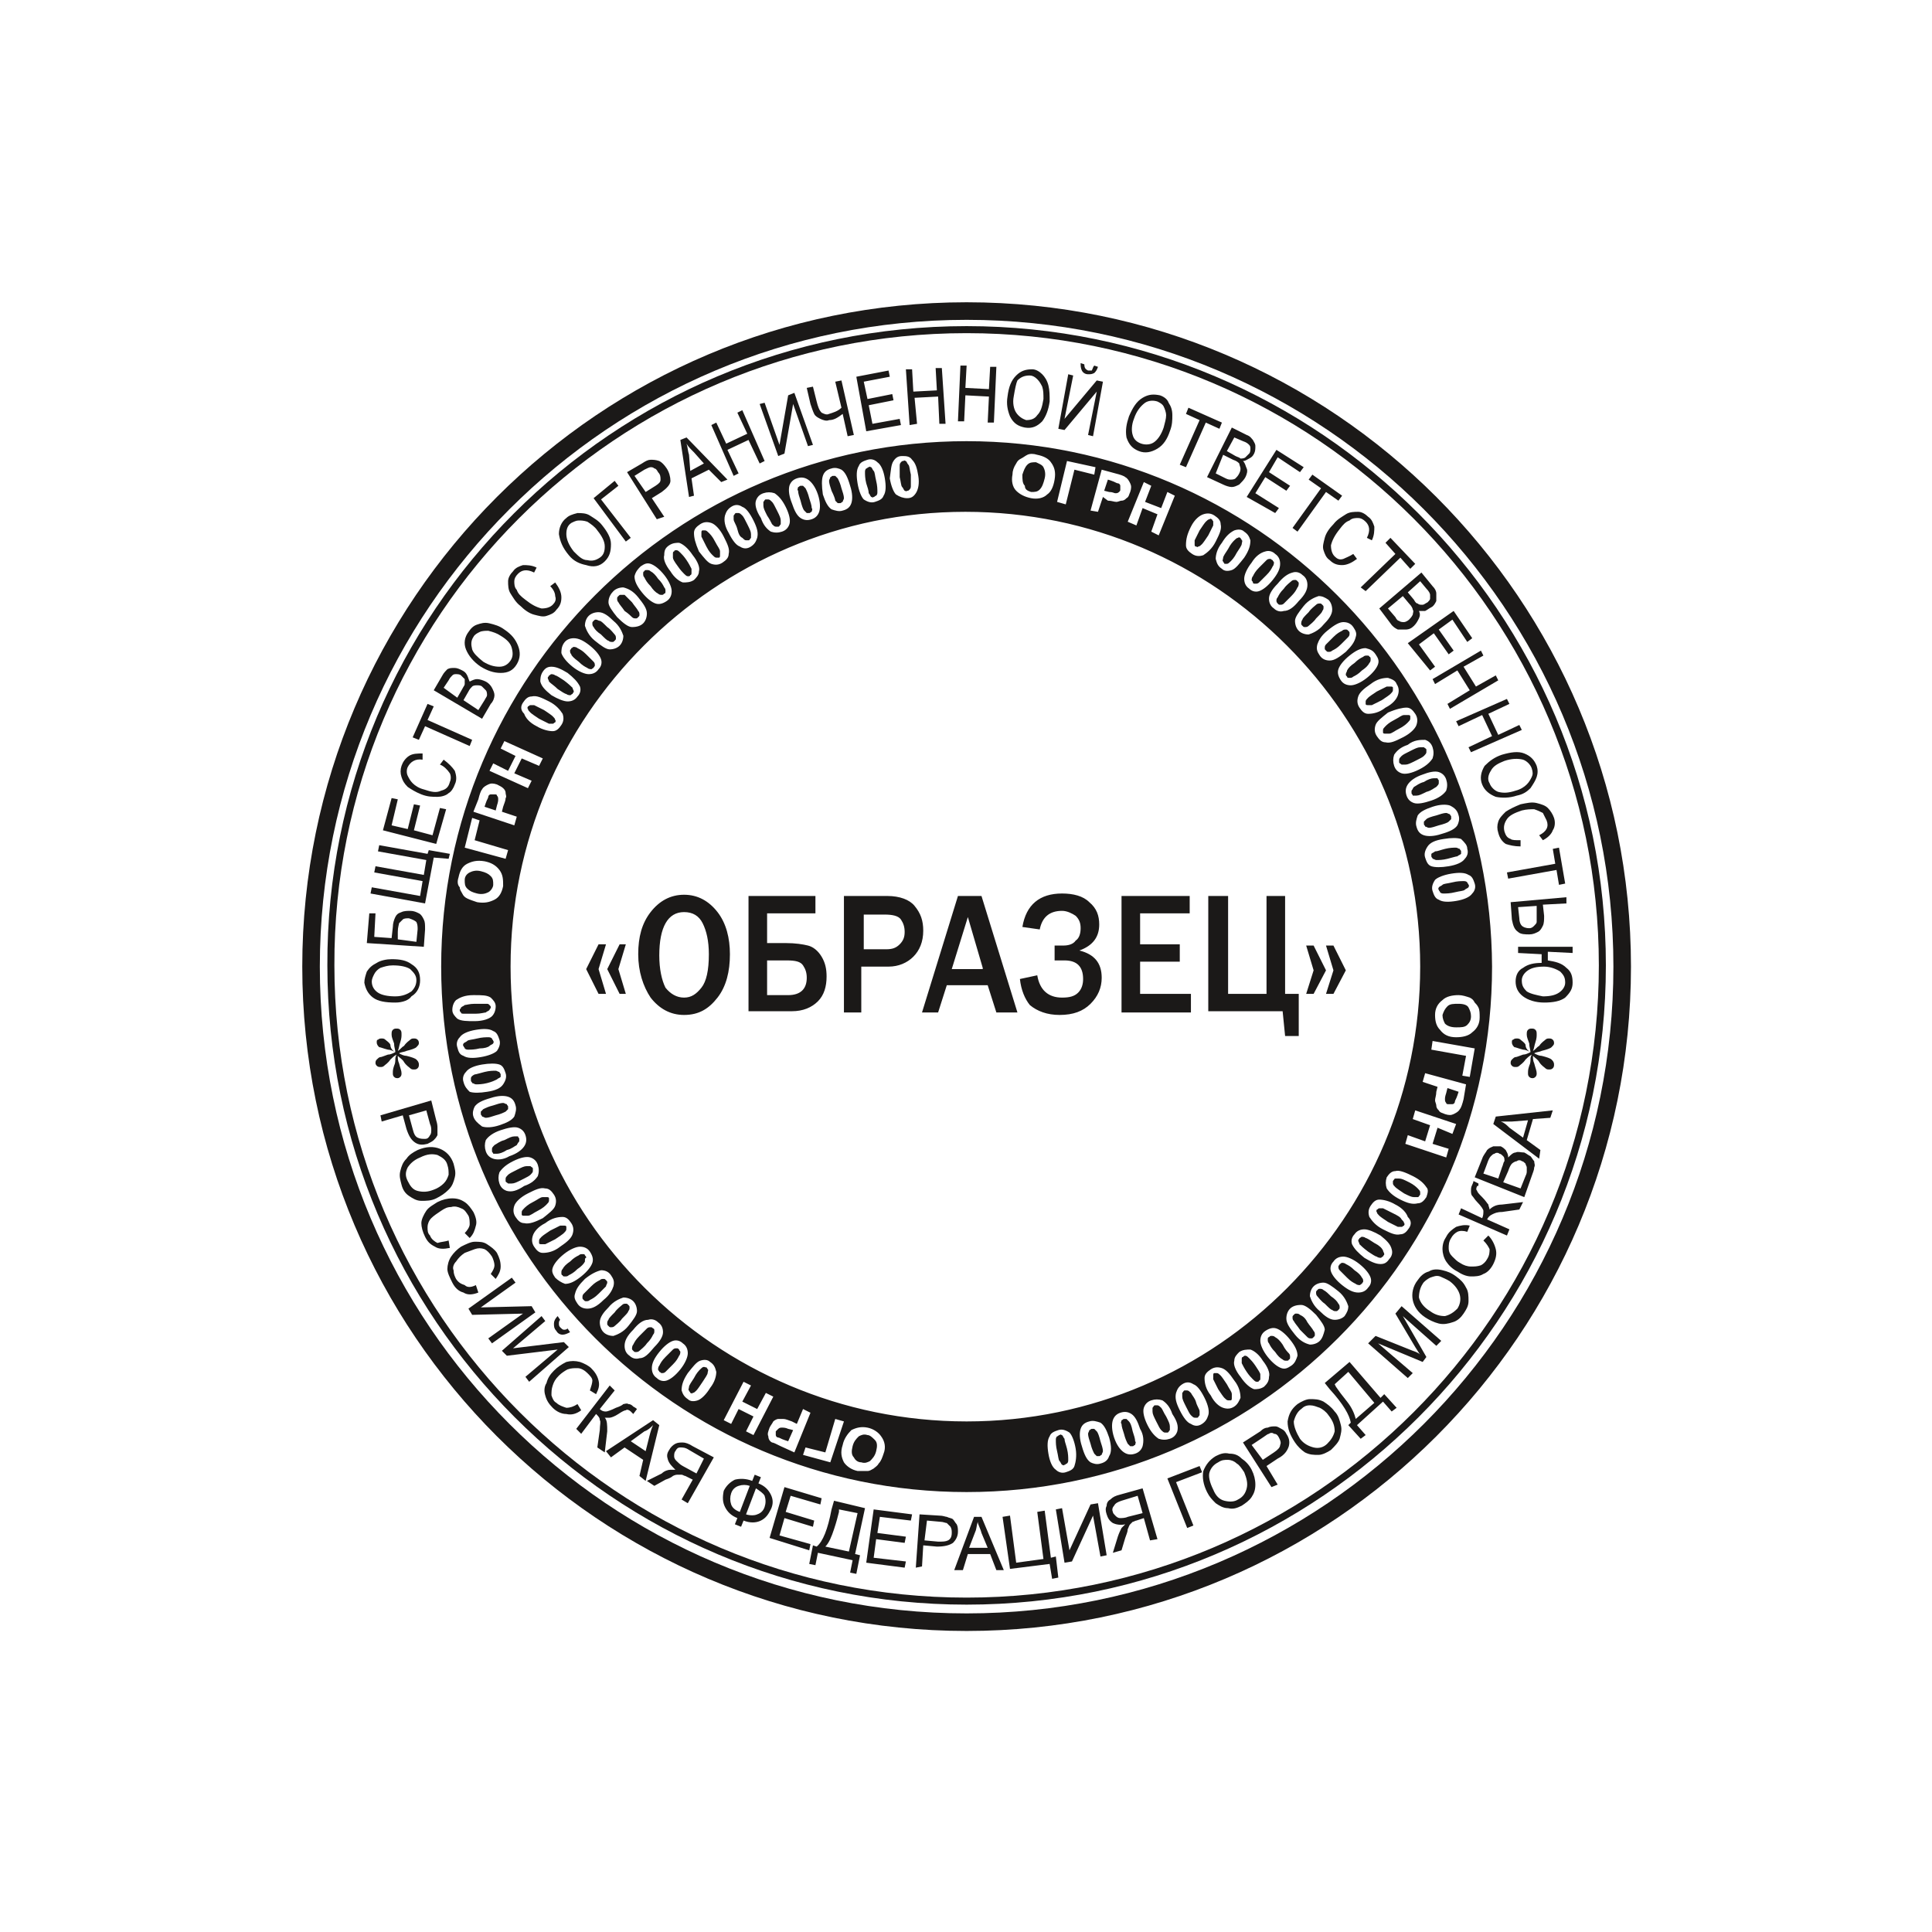 <?xml version="1.0" encoding="utf-8"?>
<!-- Generator: Adobe Illustrator 26.4.1, SVG Export Plug-In . SVG Version: 6.00 Build 0)  -->
<svg version="1.1"
	 id="svg29" xmlns:svg="http://www.w3.org/2000/svg" xmlns:rdf="http://www.w3.org/1999/02/22-rdf-syntax-ns#" xmlns:cc="http://creativecommons.org/ns#" xmlns:dc="http://purl.org/dc/elements/1.1/"
	 xmlns="http://www.w3.org/2000/svg" xmlns:xlink="http://www.w3.org/1999/xlink" x="0px" y="0px" viewBox="0 0 155.9 155.9"
	 style="enable-background:new 0 0 155.9 155.9;" xml:space="preserve">
<style type="text/css">
	.st0{fill:none;stroke:#1B1918;stroke-width:1.417;}
	.st1{fill:none;stroke:#1B1918;stroke-width:0.567;}
	.st2{fill-rule:evenodd;clip-rule:evenodd;fill:#1B1918;}
	.st3{fill:#1B1918;}
</style>
<path id="path6" class="st0" d="M78,25.1c29.2,0,52.9,23.7,52.9,52.9c0,29.2-23.7,52.9-52.9,52.9c-29.2,0-52.9-23.7-52.9-52.9
	C25.1,48.8,48.8,25.1,78,25.1z"/>
<path id="path8" class="st1" d="M78,26.6c28.3,0,51.3,23,51.3,51.3c0,28.3-23,51.3-51.3,51.3c-28.3,0-51.3-23-51.3-51.3
	C26.6,49.6,49.6,26.6,78,26.6z"/>
<path id="path10" class="st2" d="M31.9,80.9c-0.8,0-1.4-0.1-1.8-0.4c-0.4-0.3-0.6-0.7-0.7-1.2c0-0.3,0.1-0.6,0.2-0.9
	c0.2-0.3,0.4-0.5,0.8-0.7c0.3-0.2,0.8-0.3,1.2-0.3c0.7,0,1.2,0.1,1.6,0.4c0.5,0.3,0.7,0.7,0.7,1.3c0,0.5-0.2,1-0.7,1.3
	C33,80.7,32.5,80.9,31.9,80.9z M31.9,80.4c0.6,0,1-0.2,1.3-0.4c0.3-0.3,0.4-0.6,0.4-0.9c0-0.4-0.2-0.6-0.5-0.9
	c-0.3-0.2-0.8-0.3-1.4-0.3c-0.4,0-0.7,0.1-1,0.2c-0.2,0.1-0.4,0.3-0.5,0.5C30.1,78.8,30,79,30,79.2c0,0.4,0.2,0.7,0.5,0.9
	C30.8,80.3,31.3,80.4,31.9,80.4z M29.6,76.1l0.2-2.4l0.5,0l-0.1,1.9l1.4,0.1l0.1-0.9c0-0.3,0.1-0.6,0.2-0.8c0.1-0.2,0.2-0.3,0.5-0.4
	c0.2-0.1,0.5-0.1,0.7-0.1c0.3,0,0.5,0.1,0.7,0.2c0.2,0.1,0.3,0.3,0.4,0.5c0.1,0.2,0.1,0.4,0.1,0.8l-0.1,1.4L29.6,76.1z M33.6,76
	l0.1-1c0-0.2,0-0.4-0.1-0.6c-0.1-0.1-0.3-0.2-0.6-0.3c-0.2,0-0.4,0-0.5,0.1c-0.1,0.1-0.2,0.2-0.3,0.3c0,0.1-0.1,0.3-0.1,0.7l0,0.6
	L33.6,76z M29.9,72.1l0.1-0.5l3.9,0.7l0.2-1.2l-3.9-0.7l0.1-0.5l3.9,0.7l0.2-1.2l-3.9-0.7l0.1-0.5l3.9,0.7l0.1-0.3l1.7,0.3l-0.1,0.4
	L35,69.2l-0.7,3.7L29.9,72.1z M35.2,68.1L30.9,67l0.7-2.6l0.5,0.1l-0.5,2.1l1.3,0.3l0.5-2l0.5,0.1l-0.5,2l1.5,0.4l0.6-2.2l0.5,0.1
	L35.2,68.1z M35.5,61.7l0.3-0.4c0.4,0.3,0.7,0.6,0.9,0.9c0.1,0.3,0.2,0.7,0,1.1c-0.1,0.3-0.3,0.6-0.5,0.7c-0.2,0.2-0.6,0.3-0.9,0.3
	c-0.4,0-0.8,0-1.3-0.2c-0.5-0.2-0.8-0.4-1.1-0.6c-0.3-0.3-0.4-0.5-0.5-0.8c-0.1-0.3-0.1-0.6,0-0.9c0.1-0.3,0.3-0.6,0.6-0.8
	c0.3-0.2,0.7-0.2,1.1-0.2l0,0.5c-0.6-0.1-1,0.2-1.2,0.6c-0.1,0.2-0.1,0.5,0,0.7c0.1,0.2,0.2,0.4,0.4,0.6c0.2,0.2,0.5,0.4,0.9,0.5
	c0.6,0.2,1,0.3,1.4,0.1c0.4-0.1,0.6-0.3,0.7-0.7c0.1-0.2,0.1-0.5,0-0.7C36.1,62.1,35.8,61.8,35.5,61.7z M37.9,60.2l-3.6-1.6
	l-0.5,1.1l-0.5-0.2l1.2-2.7L35,57l-0.5,1.1l3.6,1.6L37.9,60.2z M38.9,58L35,55.7l0.7-1.2c0.1-0.2,0.3-0.4,0.4-0.5
	c0.2-0.1,0.3-0.1,0.6-0.1c0.2,0,0.4,0.1,0.6,0.2c0.2,0.1,0.3,0.2,0.4,0.4c0.1,0.2,0.1,0.3,0.2,0.5c0.2-0.1,0.4-0.2,0.6-0.2
	c0.2,0,0.5,0.1,0.7,0.2c0.2,0.1,0.4,0.3,0.5,0.5c0.1,0.2,0.2,0.4,0.2,0.6c0,0.2-0.1,0.5-0.3,0.7L38.9,58z M36.9,56.3l0.4-0.7
	c0.1-0.2,0.2-0.3,0.2-0.4c0-0.1,0-0.3,0-0.4c-0.1-0.1-0.2-0.2-0.3-0.3c-0.1-0.1-0.3-0.1-0.4-0.1c-0.1,0-0.2,0-0.3,0.1
	c-0.1,0.1-0.2,0.2-0.3,0.4l-0.4,0.6L36.9,56.3z M38.6,57.3l0.5-0.8c0.1-0.2,0.2-0.3,0.2-0.4c0-0.1,0-0.3-0.1-0.4
	c-0.1-0.1-0.2-0.2-0.3-0.3c-0.1-0.1-0.3-0.1-0.4-0.1c-0.1,0-0.3,0-0.4,0.1c-0.1,0.1-0.2,0.2-0.3,0.4l-0.4,0.7L38.6,57.3z M38.8,53.8
	c-0.6-0.4-1-0.9-1.2-1.4c-0.2-0.5-0.1-1,0.2-1.4c0.2-0.3,0.4-0.5,0.7-0.6c0.3-0.1,0.6-0.2,1-0.1c0.4,0.1,0.8,0.2,1.2,0.5
	c0.6,0.4,0.9,0.8,1.1,1.3c0.2,0.5,0.2,1-0.1,1.5c-0.3,0.5-0.7,0.7-1.3,0.7C39.8,54.3,39.3,54.1,38.8,53.8z M39,53.4
	c0.5,0.3,0.9,0.4,1.3,0.4c0.4,0,0.7-0.2,0.9-0.5c0.2-0.3,0.2-0.6,0.1-1c-0.1-0.4-0.4-0.7-0.9-1c-0.3-0.2-0.6-0.3-1-0.4
	c-0.2,0-0.5,0-0.7,0.1c-0.2,0.1-0.4,0.2-0.5,0.4c-0.2,0.3-0.2,0.6-0.1,1C38.2,52.7,38.5,53,39,53.4z M44.4,47.3l0.4-0.3
	c0.3,0.4,0.5,0.8,0.5,1.2c0,0.4-0.1,0.7-0.4,1c-0.2,0.3-0.5,0.4-0.8,0.5c-0.3,0.1-0.6,0-1-0.1c-0.4-0.1-0.8-0.4-1.1-0.7
	c-0.4-0.3-0.6-0.7-0.8-1c-0.2-0.3-0.2-0.7-0.2-1c0-0.3,0.2-0.6,0.4-0.8c0.2-0.3,0.5-0.4,0.8-0.5c0.3,0,0.7,0,1.1,0.2l-0.2,0.4
	c-0.6-0.3-1-0.2-1.3,0.1c-0.2,0.2-0.3,0.4-0.3,0.6c0,0.2,0,0.5,0.2,0.7c0.1,0.3,0.3,0.5,0.7,0.8c0.5,0.4,0.9,0.6,1.3,0.7
	c0.4,0,0.7-0.1,0.9-0.3c0.2-0.2,0.3-0.4,0.2-0.7C44.8,47.9,44.7,47.6,44.4,47.3z M45.9,44.8c-0.5-0.6-0.7-1.1-0.8-1.7
	c0-0.5,0.2-1,0.6-1.3c0.2-0.2,0.5-0.3,0.9-0.4c0.3,0,0.7,0,1,0.2c0.3,0.2,0.7,0.4,1,0.8c0.4,0.5,0.7,1,0.7,1.5c0,0.6-0.1,1-0.5,1.4
	c-0.4,0.4-0.9,0.5-1.5,0.3C46.8,45.5,46.3,45.3,45.9,44.8z M46.3,44.5c0.4,0.4,0.7,0.7,1.1,0.7c0.4,0.1,0.7,0,1-0.2
	c0.3-0.2,0.4-0.5,0.4-0.9c0-0.4-0.2-0.8-0.6-1.3c-0.2-0.3-0.5-0.5-0.8-0.7C47.1,42,46.9,42,46.7,42c-0.2,0-0.4,0.1-0.6,0.2
	c-0.3,0.2-0.4,0.5-0.4,0.9C45.7,43.5,45.9,44,46.3,44.5z M47.9,40.2l1.7-1.4l0.3,0.4l-1.4,1.1l2.4,3.1l-0.4,0.3L47.9,40.2z M53,41.9
	l-2.4-3.8l1.2-0.7c0.3-0.2,0.5-0.3,0.7-0.3c0.2,0,0.4,0,0.7,0.1c0.2,0.1,0.4,0.3,0.6,0.6c0.2,0.3,0.3,0.7,0.3,1
	c0,0.3-0.3,0.6-0.7,0.9l-0.8,0.5l1,1.5L53,41.9z M52.1,39.7l0.8-0.5c0.3-0.2,0.4-0.3,0.4-0.5c0-0.2,0-0.4-0.2-0.6
	c-0.1-0.2-0.2-0.3-0.3-0.3c-0.1-0.1-0.2-0.1-0.3-0.1c-0.1,0-0.3,0.1-0.5,0.2l-0.8,0.5L52.1,39.7z M55.6,40.1l-0.7-4.6l0.5-0.2
	l3.3,3.4l-0.5,0.2l-1-1l-1.4,0.7l0.2,1.4L55.6,40.1z M55.7,38l1.1-0.6L56,36.5c-0.3-0.3-0.5-0.5-0.6-0.7c0.1,0.3,0.1,0.6,0.2,0.9
	L55.7,38z M59.2,38.4l-1.8-4.1l0.4-0.2l0.8,1.7l1.7-0.8l-0.8-1.7l0.4-0.2l1.8,4.1l-0.4,0.2l-0.9-1.9l-1.7,0.8l0.9,1.9L59.2,38.4z
	 M61.3,32.6l0.4-0.1l1.2,3.4l0.7-4l0.5-0.2l1.5,4.2l-0.4,0.1l-1.2-3.4l-0.7,4l-0.5,0.2L61.3,32.6z M68.9,35.1l-0.5,0.1L68,33.4
	c-0.4,0.3-0.7,0.5-1.1,0.5c-0.2,0.1-0.5,0-0.7-0.1c-0.2-0.1-0.4-0.2-0.5-0.4c-0.1-0.2-0.2-0.5-0.3-0.8l-0.3-1.3l0.5-0.1l0.3,1.2
	c0.1,0.4,0.2,0.7,0.4,0.9c0.2,0.1,0.4,0.2,0.6,0.1c0.3-0.1,0.7-0.2,1-0.5l-0.5-2.1l0.5-0.1L68.9,35.1z M69.9,34.8l-0.8-4.4l2.6-0.5
	l0.1,0.5l-2.1,0.4l0.3,1.4l2-0.4l0.1,0.5l-2,0.4l0.3,1.5l2.2-0.4l0.1,0.5L69.9,34.8z M73.4,34.3l-0.3-4.5l0.5,0l0.1,1.8l1.9-0.1
	l-0.1-1.8l0.5,0l0.3,4.5l-0.5,0L75.7,32l-1.9,0.1l0.2,2.1L73.4,34.3z M77.3,34l0.2-4.5l0.5,0l-0.1,1.8l1.9,0.1l0.1-1.8l0.5,0
	l-0.2,4.5l-0.5,0l0.1-2.1l-1.9-0.1L77.8,34L77.3,34z M81.3,32c0.1-0.8,0.3-1.3,0.7-1.7c0.4-0.4,0.8-0.5,1.3-0.5
	c0.3,0,0.6,0.2,0.8,0.4c0.2,0.2,0.4,0.5,0.5,0.9c0.1,0.4,0.1,0.8,0.1,1.3c-0.1,0.7-0.3,1.2-0.6,1.6c-0.4,0.4-0.8,0.6-1.4,0.5
	c-0.5-0.1-0.9-0.3-1.2-0.9C81.3,33.1,81.2,32.6,81.3,32z M81.8,32c-0.1,0.5,0,1,0.2,1.3c0.2,0.3,0.5,0.5,0.8,0.6
	c0.4,0,0.7-0.1,0.9-0.4c0.3-0.3,0.4-0.7,0.5-1.3c0-0.4,0-0.7-0.1-1c-0.1-0.2-0.2-0.4-0.4-0.6c-0.2-0.2-0.4-0.3-0.6-0.3
	c-0.4,0-0.7,0.1-1,0.4C82,30.9,81.9,31.4,81.8,32z M86.2,30.2l0.4,0.1l-0.7,3.5l2.6-3.1l0.5,0.1l-0.8,4.4l-0.4-0.1l0.7-3.5l-2.6,3.1
	l-0.5-0.1L86.2,30.2z M88.3,29.5l0.3,0.1c-0.1,0.3-0.2,0.4-0.3,0.5c-0.2,0.1-0.3,0.1-0.5,0.1c-0.2,0-0.4-0.1-0.5-0.3
	c-0.1-0.2-0.1-0.4-0.1-0.6l0.3,0.1c0,0.3,0.1,0.4,0.3,0.5c0.1,0,0.2,0,0.3,0C88.2,29.7,88.2,29.6,88.3,29.5z M91.1,33.6
	c0.3-0.7,0.6-1.2,1.1-1.5c0.5-0.3,0.9-0.3,1.4-0.2c0.3,0.1,0.6,0.3,0.7,0.6c0.2,0.3,0.3,0.6,0.3,1c0,0.4,0,0.8-0.2,1.3
	c-0.2,0.6-0.5,1.1-1,1.4c-0.5,0.3-1,0.4-1.5,0.2c-0.5-0.2-0.8-0.5-1-1.1C90.8,34.7,90.9,34.2,91.1,33.6z M91.5,33.8
	c-0.2,0.5-0.2,1-0.1,1.3c0.1,0.4,0.4,0.6,0.7,0.7c0.3,0.1,0.7,0.1,1-0.1c0.3-0.2,0.6-0.6,0.8-1.2c0.1-0.4,0.2-0.7,0.2-1
	c0-0.2-0.1-0.5-0.2-0.7c-0.1-0.2-0.3-0.3-0.5-0.4c-0.3-0.1-0.7-0.1-1,0.1C92,32.8,91.7,33.2,91.5,33.8z M95.2,37.5l1.6-3.6l-1.1-0.5
	l0.2-0.5l2.7,1.2l-0.2,0.5l-1.1-0.5l-1.6,3.6L95.2,37.5z M97.4,38.5l2-4l1.2,0.6c0.3,0.1,0.4,0.3,0.5,0.4c0.1,0.2,0.2,0.3,0.2,0.5
	c0,0.2,0,0.4-0.1,0.6c-0.1,0.2-0.2,0.3-0.4,0.4c-0.2,0.1-0.3,0.2-0.5,0.2c0.2,0.2,0.2,0.4,0.3,0.6s0,0.5-0.1,0.7
	c-0.1,0.2-0.3,0.4-0.5,0.6c-0.2,0.1-0.4,0.2-0.6,0.2c-0.2,0-0.5-0.1-0.7-0.2L97.4,38.5z M99,36.4l0.7,0.4c0.2,0.1,0.3,0.1,0.4,0.2
	c0.1,0,0.3,0,0.4-0.1c0.1-0.1,0.2-0.2,0.3-0.3c0.1-0.1,0.1-0.3,0.1-0.4c0-0.1,0-0.2-0.1-0.3c-0.1-0.1-0.2-0.2-0.5-0.3l-0.7-0.3
	L99,36.4z M98.1,38.2l0.8,0.4c0.2,0.1,0.3,0.1,0.4,0.1c0.1,0,0.3,0,0.4-0.1c0.1-0.1,0.2-0.2,0.3-0.4c0.1-0.2,0.1-0.3,0.1-0.4
	c0-0.1-0.1-0.3-0.1-0.4c-0.1-0.1-0.2-0.2-0.5-0.3l-0.8-0.4L98.1,38.2z M100.6,40.1l2.4-3.8l2.2,1.4l-0.3,0.4l-1.8-1.2l-0.7,1.2
	l1.7,1.1l-0.3,0.4l-1.7-1.1l-0.8,1.3l1.9,1.2l-0.3,0.4L100.6,40.1z M104.3,42.6l2.3-3.2l-1-0.7l0.3-0.4l2.4,1.7l-0.3,0.4l-1-0.7
	l-2.3,3.2L104.3,42.6z M109.2,44.7l0.3,0.4c-0.4,0.3-0.8,0.5-1.2,0.5c-0.4,0-0.7-0.1-1-0.4c-0.3-0.2-0.4-0.5-0.5-0.8
	c-0.1-0.3,0-0.6,0.1-1c0.1-0.4,0.4-0.8,0.7-1.1c0.3-0.4,0.7-0.6,1-0.8c0.3-0.2,0.7-0.2,1-0.2c0.3,0,0.6,0.2,0.8,0.4
	c0.3,0.2,0.4,0.5,0.5,0.8c0,0.3,0,0.7-0.2,1.1l-0.4-0.2c0.3-0.6,0.2-1-0.1-1.3c-0.2-0.2-0.4-0.3-0.6-0.3c-0.2,0-0.5,0-0.7,0.2
	c-0.3,0.1-0.5,0.3-0.8,0.7c-0.4,0.5-0.6,0.9-0.7,1.3c0,0.4,0.1,0.7,0.3,0.9c0.2,0.2,0.4,0.3,0.7,0.2C108.6,45,108.9,44.9,109.2,44.7
	z M109.8,47.4l2.8-2.7l-0.8-0.9l0.4-0.4l2,2.1l-0.4,0.4L113,45l-2.8,2.7L109.8,47.4z M111.3,49.1l3.4-2.9l0.9,1.1
	c0.2,0.2,0.3,0.4,0.3,0.6c0,0.2,0,0.4,0,0.6c-0.1,0.2-0.2,0.4-0.4,0.5c-0.2,0.1-0.3,0.2-0.5,0.3c-0.2,0-0.4,0-0.5,0
	c0.1,0.2,0.1,0.4,0,0.6c-0.1,0.2-0.2,0.4-0.4,0.6c-0.2,0.2-0.4,0.3-0.7,0.3c-0.2,0-0.4,0-0.6,0c-0.2-0.1-0.4-0.2-0.6-0.5L111.3,49.1
	z M113.6,47.8l0.5,0.6c0.1,0.2,0.2,0.3,0.3,0.3c0.1,0.1,0.2,0.1,0.4,0.1c0.1,0,0.2-0.1,0.4-0.2c0.1-0.1,0.2-0.2,0.2-0.3
	c0-0.1,0-0.2,0-0.3c0-0.1-0.1-0.3-0.3-0.5l-0.5-0.6L113.6,47.8z M112,49.1l0.6,0.7c0.1,0.2,0.2,0.3,0.3,0.3c0.1,0.1,0.3,0.1,0.4,0.1
	c0.1,0,0.3-0.1,0.4-0.2c0.1-0.1,0.2-0.2,0.3-0.4c0-0.1,0.1-0.3,0-0.4c0-0.1-0.1-0.3-0.3-0.5l-0.5-0.6L112,49.1z M113.6,51.9l3.7-2.6
	l1.5,2.2l-0.4,0.3l-1.2-1.8l-1.1,0.8l1.2,1.7l-0.4,0.3l-1.2-1.7l-1.2,0.9l1.3,1.8l-0.4,0.3L113.6,51.9z M115.6,54.8l3.9-2.3l0.2,0.4
	l-1.6,0.9l1,1.6l1.6-0.9l0.2,0.4l-3.9,2.3l-0.2-0.4l1.8-1.1l-1-1.6l-1.8,1.1L115.6,54.8z M117.5,58.2l4.1-1.8l0.2,0.4l-1.7,0.8
	l0.8,1.7l1.7-0.8l0.2,0.4l-4.1,1.8l-0.2-0.4l1.9-0.9l-0.8-1.7l-1.9,0.9L117.5,58.2z M121.2,60.9c0.7-0.2,1.3-0.3,1.8-0.1
	c0.5,0.2,0.8,0.5,1,1c0.1,0.3,0.1,0.6,0,0.9c-0.1,0.3-0.3,0.6-0.5,0.9c-0.3,0.3-0.6,0.5-1.1,0.6c-0.6,0.2-1.2,0.2-1.7,0.1
	c-0.5-0.2-0.9-0.5-1.1-1c-0.2-0.5-0.1-1,0.2-1.5C120.2,61.4,120.6,61.1,121.2,60.9z M121.4,61.4c-0.5,0.2-0.9,0.4-1.1,0.8
	c-0.2,0.3-0.3,0.7-0.1,1c0.1,0.3,0.4,0.6,0.7,0.7c0.4,0.1,0.8,0.1,1.4-0.1c0.4-0.1,0.7-0.3,0.9-0.5c0.2-0.2,0.3-0.4,0.4-0.6
	c0.1-0.2,0.1-0.4,0-0.7c-0.1-0.3-0.4-0.6-0.7-0.7C122.5,61.2,122,61.2,121.4,61.4L121.4,61.4z M122.7,67.8l0,0.5
	c-0.5,0-0.9-0.1-1.2-0.2c-0.3-0.2-0.5-0.5-0.6-0.9c-0.1-0.3-0.1-0.6,0-0.9c0.1-0.3,0.3-0.5,0.6-0.8c0.3-0.2,0.7-0.4,1.2-0.6
	c0.5-0.1,0.9-0.2,1.3-0.1c0.4,0.1,0.7,0.2,0.9,0.4c0.2,0.2,0.4,0.5,0.5,0.8c0.1,0.3,0.1,0.7-0.1,1c-0.1,0.3-0.4,0.6-0.8,0.8
	l-0.3-0.4c0.6-0.3,0.8-0.7,0.6-1.2c-0.1-0.2-0.2-0.4-0.3-0.6c-0.2-0.1-0.4-0.2-0.7-0.3c-0.3,0-0.6,0-1,0.1c-0.6,0.2-1,0.4-1.2,0.7
	c-0.2,0.3-0.3,0.6-0.2,1c0.1,0.3,0.2,0.5,0.5,0.6C122,67.8,122.3,67.8,122.7,67.8L122.7,67.8z M121.6,70.4l3.9-0.7l-0.2-1.2l0.5-0.1
	l0.5,2.9l-0.5,0.1l-0.2-1.2l-3.9,0.7L121.6,70.4z M126.4,72.4l0,0.5l-1.9,0.1l0.1,0.9c0,0.3,0,0.6-0.1,0.8c-0.1,0.2-0.2,0.4-0.4,0.5
	c-0.2,0.1-0.4,0.2-0.7,0.2c-0.3,0-0.7,0-0.9-0.2c-0.3-0.2-0.4-0.5-0.5-1l-0.1-1.4L126.4,72.4z M122.5,73.2l0.1,0.9
	c0,0.3,0.1,0.5,0.2,0.6c0.1,0.1,0.3,0.2,0.6,0.2c0.2,0,0.3-0.1,0.4-0.2c0.1-0.1,0.2-0.2,0.2-0.3c0-0.1,0-0.4,0-0.7l0-0.6L122.5,73.2
	z M126.9,76.4l0,0.5l-2-0.1l0,0.7c0.6,0.1,1.1,0.2,1.5,0.6c0.4,0.3,0.5,0.7,0.5,1.2c0,0.5-0.2,0.8-0.6,1.2c-0.4,0.3-1,0.4-1.7,0.4
	c-0.7,0-1.3-0.2-1.7-0.5c-0.4-0.3-0.6-0.7-0.6-1.2c0-0.5,0.2-0.9,0.6-1.1c0.4-0.3,0.9-0.4,1.5-0.4l0-0.7l-1.9-0.1l0-0.5L126.9,76.4z
	 M124.6,78c-0.6,0-1,0.1-1.3,0.3c-0.3,0.2-0.5,0.5-0.5,0.8c0,0.4,0.1,0.6,0.4,0.9c0.3,0.2,0.8,0.3,1.3,0.4c0.6,0,1-0.1,1.3-0.3
	c0.3-0.2,0.5-0.5,0.5-0.8c0-0.4-0.1-0.6-0.4-0.9C125.6,78.2,125.1,78,124.6,78z"/>
<path id="path12" class="st2" d="M30.7,90l4.1-1.2l0.4,1.6c0.1,0.3,0.1,0.5,0.1,0.6c0,0.2,0,0.4,0,0.6c-0.1,0.2-0.2,0.3-0.3,0.4
	c-0.1,0.1-0.3,0.2-0.5,0.3c-0.4,0.1-0.7,0.1-1-0.1c-0.3-0.2-0.5-0.5-0.7-1.1l-0.3-1.1l-1.7,0.5L30.7,90z M33,90l0.3,1.1
	c0.1,0.4,0.2,0.6,0.4,0.7c0.2,0.1,0.4,0.1,0.6,0.1c0.2,0,0.3-0.1,0.4-0.3c0.1-0.1,0.1-0.3,0.1-0.4c0-0.1,0-0.3-0.1-0.5l-0.3-1.1
	L33,90z M33.7,92.8c0.7-0.3,1.3-0.3,1.8-0.1c0.5,0.2,0.9,0.6,1.1,1.2c0.1,0.4,0.2,0.7,0.1,1.1c-0.1,0.4-0.2,0.7-0.5,1
	c-0.3,0.3-0.6,0.5-1,0.7c-0.4,0.2-0.8,0.2-1.2,0.2c-0.4,0-0.7-0.2-1-0.4c-0.3-0.2-0.5-0.5-0.6-0.9c-0.1-0.4-0.2-0.7-0.1-1.1
	c0.1-0.4,0.2-0.7,0.5-1C33,93.2,33.3,93,33.7,92.8z M33.9,93.4c-0.5,0.2-0.8,0.5-1,0.8c-0.2,0.4-0.2,0.7,0,1.1
	c0.2,0.4,0.4,0.7,0.8,0.8c0.4,0.1,0.8,0.1,1.3-0.1c0.3-0.1,0.6-0.3,0.8-0.5c0.2-0.2,0.3-0.4,0.4-0.7c0-0.3,0-0.5-0.1-0.8
	c-0.1-0.4-0.4-0.6-0.8-0.8C34.9,93.1,34.5,93.1,33.9,93.4z M36.2,100.1l0.1,0.6c-0.5,0.1-0.9,0.1-1.2-0.1c-0.4-0.2-0.6-0.4-0.8-0.8
	C34.1,99.4,34,99,34,98.7c0-0.3,0.2-0.7,0.4-1c0.2-0.3,0.6-0.5,0.9-0.7c0.4-0.2,0.8-0.3,1.2-0.3c0.4,0,0.7,0.1,1,0.3
	c0.3,0.2,0.5,0.5,0.7,0.8c0.2,0.4,0.3,0.8,0.2,1.1c-0.1,0.4-0.2,0.7-0.5,1l-0.4-0.4c0.2-0.2,0.4-0.5,0.4-0.7c0-0.2,0-0.5-0.1-0.7
	c-0.2-0.3-0.3-0.5-0.6-0.6c-0.2-0.1-0.5-0.2-0.8-0.1c-0.3,0-0.5,0.1-0.8,0.3c-0.3,0.2-0.6,0.4-0.8,0.6c-0.2,0.2-0.3,0.5-0.3,0.7
	c0,0.3,0,0.5,0.2,0.7c0.1,0.3,0.4,0.5,0.6,0.6C35.6,100.2,35.9,100.2,36.2,100.1z M38.4,103.7l0.2,0.6c-0.5,0.2-0.9,0.2-1.2,0
	c-0.4-0.1-0.7-0.4-0.9-0.8c-0.2-0.4-0.4-0.8-0.4-1.1c0-0.3,0.1-0.7,0.3-1c0.2-0.3,0.5-0.6,0.8-0.8c0.4-0.2,0.8-0.4,1.1-0.4
	c0.4,0,0.7,0,1,0.2c0.3,0.2,0.6,0.4,0.8,0.7c0.2,0.4,0.3,0.7,0.3,1.1c0,0.4-0.2,0.7-0.4,1l-0.4-0.4c0.2-0.3,0.3-0.5,0.3-0.7
	c0-0.2-0.1-0.5-0.2-0.7c-0.2-0.3-0.4-0.5-0.6-0.6c-0.3-0.1-0.5-0.1-0.8,0c-0.3,0.1-0.5,0.2-0.8,0.3c-0.3,0.2-0.5,0.4-0.7,0.7
	c-0.2,0.2-0.3,0.5-0.2,0.7c0,0.3,0.1,0.5,0.2,0.7c0.2,0.3,0.4,0.4,0.7,0.5C37.7,103.9,38,103.9,38.4,103.7z M41.3,103.1l0.3,0.4
	l-2.8,2l4.1-0.1l0.3,0.5l-3.5,2.5l-0.3-0.4l2.8-2l-4.1,0.1l-0.3-0.5L41.3,103.1z M43.7,106.2l0.3,0.4l-2.6,2.2l4.1-0.5l0.4,0.4
	l-3.2,2.8l-0.3-0.4l2.6-2.2l-4.1,0.5l-0.4-0.4L43.7,106.2z M45.8,107.2l0.2,0.3c-0.2,0.1-0.4,0.2-0.6,0.2c-0.2,0-0.4-0.1-0.5-0.3
	c-0.2-0.2-0.2-0.4-0.2-0.6c0-0.2,0.1-0.4,0.3-0.6l0.2,0.3c-0.1,0.1-0.1,0.2-0.1,0.3c0,0.1,0,0.2,0.1,0.3c0.1,0.1,0.2,0.2,0.3,0.2
	C45.6,107.3,45.7,107.3,45.8,107.2z M46.6,113.3l0.3,0.5c-0.4,0.3-0.8,0.4-1.2,0.3c-0.4,0-0.8-0.2-1.1-0.5c-0.3-0.3-0.5-0.6-0.6-1
	c-0.1-0.3-0.1-0.7,0.1-1c0.1-0.4,0.3-0.7,0.6-1c0.3-0.3,0.6-0.5,1-0.7c0.4-0.1,0.7-0.1,1.1,0c0.3,0.1,0.7,0.3,0.9,0.5
	c0.3,0.3,0.5,0.6,0.6,1c0.1,0.4,0,0.7-0.2,1.1l-0.5-0.3c0.1-0.3,0.2-0.6,0.2-0.8c0-0.2-0.2-0.4-0.4-0.6c-0.2-0.2-0.5-0.4-0.8-0.4
	c-0.3,0-0.5,0-0.8,0.1c-0.2,0.1-0.5,0.3-0.7,0.5c-0.3,0.3-0.4,0.5-0.5,0.8c-0.1,0.3-0.1,0.5-0.1,0.8c0.1,0.3,0.2,0.5,0.4,0.6
	c0.2,0.2,0.5,0.3,0.8,0.4C46,113.6,46.3,113.5,46.6,113.3z M49.2,111.8l0.4,0.4l-1.2,1.5c0.2,0.2,0.4,0.2,0.5,0.2
	c0.1,0,0.4-0.1,0.8-0.3c0.3-0.1,0.5-0.2,0.6-0.3c0.1,0,0.3-0.1,0.4,0c0.2,0,0.3,0.1,0.4,0.2c0.2,0.1,0.3,0.2,0.3,0.2l-0.3,0.4
	c0,0,0,0-0.1-0.1c0,0-0.1-0.1-0.1-0.1c-0.1-0.1-0.3-0.2-0.4-0.1c-0.1,0-0.3,0.1-0.6,0.3c-0.3,0.2-0.6,0.3-0.7,0.3
	c-0.1,0-0.3,0-0.4,0c0.2,0.2,0.2,0.6,0.2,1.1l-0.2,1.7l-0.6-0.4l0.2-1.4c0-0.4,0.1-0.7,0-0.8c0-0.2-0.1-0.3-0.3-0.5l-1.2,1.6
	l-0.4-0.4L49.2,111.8z M48.9,117.1l3.8-2.5l0.5,0.4l-1.1,4.5l-0.5-0.4l0.3-1.3l-1.5-1l-1.1,0.8L48.9,117.1z M50.9,116.3l1.2,0.8
	l0.3-1.2c0.1-0.4,0.2-0.7,0.3-0.9c-0.2,0.2-0.4,0.4-0.7,0.5L50.9,116.3z M55.5,121.3l2.1-3.7l-1.7-0.9c-0.3-0.2-0.6-0.3-0.8-0.3
	c-0.2,0-0.4,0-0.6,0.1c-0.2,0.1-0.4,0.3-0.5,0.5c-0.2,0.3-0.2,0.5-0.1,0.8c0.1,0.3,0.3,0.5,0.6,0.8c-0.2,0-0.3,0-0.4,0
	c-0.2,0-0.5,0.1-0.7,0.3l-1.2,0.6l0.6,0.4l0.9-0.5c0.3-0.1,0.5-0.2,0.6-0.3c0.2-0.1,0.3-0.1,0.4-0.1c0.1,0,0.2,0,0.3,0
	c0.1,0,0.2,0.1,0.3,0.1l0.6,0.3L55,121L55.5,121.3z M56.2,118.9l-1.1-0.6c-0.2-0.1-0.4-0.3-0.5-0.4c-0.1-0.1-0.2-0.2-0.2-0.4
	c0-0.1,0-0.3,0.1-0.4c0.1-0.2,0.2-0.3,0.4-0.3c0.2,0,0.4,0,0.7,0.2l1.2,0.7L56.2,118.9z M60.7,119.5l0.2-0.5l0.5,0.2l-0.2,0.5
	c0.5,0.2,0.8,0.5,1,0.9c0.2,0.4,0.2,0.8,0,1.2c-0.2,0.4-0.4,0.7-0.8,0.9c-0.4,0.2-0.9,0.2-1.4,0l-0.2,0.5l-0.5-0.2l0.2-0.5
	c-0.5-0.2-0.8-0.5-1-0.9c-0.2-0.4-0.2-0.8-0.1-1.3c0.2-0.4,0.5-0.7,0.9-0.9C59.7,119.3,60.2,119.3,60.7,119.5L60.7,119.5z M61,120.1
	l-0.8,2.1c0.3,0.1,0.7,0.1,0.9,0c0.3-0.1,0.5-0.3,0.6-0.6c0.1-0.3,0.1-0.6,0-0.9C61.6,120.5,61.3,120.3,61,120.1z M60.5,119.9
	c-0.3-0.1-0.6-0.1-0.9,0c-0.3,0.1-0.5,0.3-0.6,0.6c-0.1,0.3-0.1,0.6,0,0.9c0.1,0.3,0.4,0.5,0.7,0.6L60.5,119.9z M62.1,124.1l1.2-4.1
	l3,0.9l-0.1,0.5l-2.4-0.7l-0.4,1.3l2.3,0.7l-0.1,0.5l-2.3-0.7l-0.4,1.4l2.5,0.7l-0.1,0.5L62.1,124.1z M67.3,121.1l2.5,0.6l-0.8,3.7
	l0.4,0.1l-0.3,1.5l-0.5-0.1l0.2-1l-2.8-0.6l-0.2,1l-0.5-0.1l0.3-1.5l0.3,0.1c0.5-0.4,0.9-1.4,1.2-3L67.3,121.1z M69.2,122.1
	l-1.5-0.3l0,0.2c-0.1,0.4-0.2,0.8-0.4,1.4c-0.2,0.6-0.4,1.1-0.7,1.4l1.9,0.4L69.2,122.1z M69.9,126.1l0.6-4.3l3.1,0.4l-0.1,0.5
	l-2.5-0.3l-0.2,1.3l2.3,0.3l-0.1,0.5l-2.3-0.3l-0.2,1.5l2.6,0.3l-0.1,0.5L69.9,126.1z M73.9,126.5l0.3-4.3l1.6,0.1
	c0.3,0,0.5,0.1,0.6,0.1c0.2,0.1,0.4,0.1,0.5,0.2c0.1,0.1,0.2,0.3,0.3,0.4c0.1,0.2,0.1,0.4,0.1,0.6c0,0.4-0.2,0.7-0.4,0.9
	c-0.3,0.2-0.7,0.3-1.3,0.3l-1.1-0.1l-0.1,1.7L73.9,126.5z M74.6,124.3l1.1,0.1c0.4,0,0.6,0,0.8-0.1c0.2-0.1,0.3-0.3,0.3-0.6
	c0-0.2,0-0.3-0.1-0.5c-0.1-0.1-0.2-0.2-0.3-0.3c-0.1,0-0.3-0.1-0.5-0.1l-1.1-0.1L74.6,124.3z M77,126.7l1.6-4.3l0.6,0l1.8,4.3
	l-0.6,0l-0.5-1.3l-1.8,0l-0.4,1.3L77,126.7z M78.2,124.9l1.5,0l-0.5-1.2c-0.1-0.4-0.3-0.7-0.3-0.9c-0.1,0.3-0.1,0.6-0.2,0.8
	L78.2,124.9z M80.9,122.4l0.6-0.1l0.5,3.8l2.2-0.3l-0.5-3.8l0.6-0.1l0.5,3.8l0.4-0.1l0.2,1.7l-0.5,0.1l-0.2-1.2l-3.2,0.4L80.9,122.4
	z M85.2,121.8l0.5-0.1l0.6,3.4l1.7-3.7l0.6-0.1l0.7,4.2l-0.5,0.1l-0.6-3.3l-1.7,3.7l-0.6,0.1L85.2,121.8z M93.4,124.2l-1.2-4.1
	l-1.8,0.5c-0.4,0.1-0.6,0.2-0.8,0.4c-0.2,0.1-0.3,0.3-0.3,0.5c-0.1,0.2-0.1,0.4,0,0.7c0.1,0.3,0.2,0.5,0.5,0.7
	c0.2,0.1,0.6,0.2,1,0.1c-0.1,0.1-0.2,0.2-0.3,0.3c-0.1,0.2-0.2,0.4-0.3,0.7l-0.4,1.3l0.7-0.2l0.3-1c0.1-0.3,0.2-0.5,0.2-0.7
	c0.1-0.2,0.1-0.3,0.2-0.4c0.1-0.1,0.1-0.1,0.2-0.2c0.1,0,0.2-0.1,0.3-0.1l0.6-0.2l0.5,1.8L93.4,124.2z M92.2,122.1l-1.2,0.3
	c-0.2,0.1-0.5,0.1-0.6,0.1c-0.2,0-0.3-0.1-0.4-0.2c-0.1-0.1-0.2-0.2-0.2-0.3c-0.1-0.2,0-0.4,0.1-0.5c0.1-0.2,0.3-0.3,0.6-0.4
	l1.3-0.4L92.2,122.1z M94.2,119.3l2.6-1l0.2,0.5l-2.1,0.8l1.4,3.5l-0.5,0.2L94.2,119.3z M97.4,120.4c-0.3-0.6-0.4-1.2-0.3-1.7
	c0.2-0.5,0.5-0.9,1-1.2c0.4-0.2,0.7-0.3,1.1-0.2c0.4,0,0.7,0.1,1,0.4c0.3,0.2,0.6,0.5,0.8,0.9c0.2,0.4,0.3,0.8,0.3,1.2
	c0,0.4-0.1,0.7-0.3,1c-0.2,0.3-0.5,0.5-0.8,0.7c-0.4,0.2-0.7,0.3-1.1,0.2c-0.4,0-0.7-0.2-1-0.4C97.8,121,97.6,120.8,97.4,120.4z
	 M97.9,120.2c0.2,0.5,0.5,0.8,0.9,0.9c0.4,0.1,0.8,0.1,1.1-0.1c0.4-0.2,0.6-0.5,0.7-0.9c0.1-0.4,0-0.8-0.2-1.3
	c-0.2-0.3-0.4-0.6-0.6-0.7c-0.2-0.2-0.5-0.3-0.7-0.3c-0.3,0-0.5,0-0.8,0.2c-0.4,0.2-0.6,0.5-0.7,0.8
	C97.5,119.1,97.6,119.6,97.9,120.2z M102.6,120l-2.3-3.6l1.4-0.9c0.2-0.2,0.4-0.3,0.6-0.3c0.2-0.1,0.4-0.1,0.6-0.1
	c0.2,0,0.3,0.1,0.5,0.2c0.2,0.1,0.3,0.2,0.4,0.4c0.2,0.3,0.3,0.6,0.2,1c-0.1,0.3-0.3,0.7-0.9,1l-0.9,0.6l0.9,1.5L102.6,120z
	 M101.9,117.8l0.9-0.6c0.3-0.2,0.5-0.4,0.5-0.6c0.1-0.2,0-0.4-0.1-0.6c-0.1-0.2-0.2-0.3-0.4-0.3c-0.1-0.1-0.3-0.1-0.4,0
	c-0.1,0-0.2,0.1-0.5,0.3l-0.9,0.6L101.9,117.8z M104.5,116.4c-0.4-0.6-0.6-1.1-0.6-1.7c0.1-0.6,0.3-1,0.8-1.4c0.3-0.2,0.7-0.4,1-0.4
	c0.4,0,0.7,0,1.1,0.2c0.3,0.2,0.6,0.4,0.9,0.8c0.3,0.3,0.4,0.7,0.5,1.1c0.1,0.4,0,0.7-0.1,1.1c-0.1,0.3-0.4,0.6-0.7,0.9
	c-0.3,0.2-0.7,0.4-1,0.4c-0.4,0-0.7,0-1.1-0.2C105,117,104.7,116.7,104.5,116.4z M104.9,116.1c0.3,0.4,0.7,0.6,1.1,0.7
	c0.4,0.1,0.8,0,1.1-0.3c0.3-0.3,0.5-0.6,0.6-1c0-0.4-0.1-0.8-0.5-1.3c-0.2-0.3-0.5-0.5-0.7-0.6c-0.3-0.1-0.5-0.2-0.8-0.2
	c-0.3,0-0.5,0.1-0.7,0.3c-0.3,0.2-0.5,0.6-0.6,1C104.4,115.1,104.6,115.6,104.9,116.1z M106.9,111.6l2-1.7l2.5,2.9l0.3-0.3l1,1.1
	l-0.4,0.3l-0.7-0.8l-2.1,1.9l0.7,0.8l-0.4,0.3l-1-1.1l0.2-0.2c-0.1-0.6-0.6-1.5-1.7-2.7L106.9,111.6z M108.8,110.7l-1.1,1l0.1,0.2
	c0.2,0.3,0.5,0.7,0.9,1.2c0.4,0.5,0.6,1,0.7,1.4l1.5-1.3L108.8,110.7z M113.6,111.2l-3.2-2.8l0.6-0.6l3,1.2c0.3,0.1,0.5,0.2,0.6,0.3
	c-0.1-0.1-0.2-0.3-0.4-0.6l-1.6-2.7l0.5-0.6l3.2,2.8l-0.4,0.4l-2.7-2.4l1.9,3.3l-0.3,0.4l-3.6-1.5l2.8,2.4L113.6,111.2z M115,106.3
	c-0.6-0.4-0.9-0.9-1-1.4c-0.1-0.5,0-1.1,0.4-1.6c0.2-0.3,0.5-0.6,0.9-0.7c0.3-0.2,0.7-0.2,1.1-0.1c0.4,0.1,0.7,0.2,1.1,0.5
	c0.4,0.3,0.6,0.5,0.8,0.9c0.2,0.3,0.2,0.7,0.2,1.1c0,0.4-0.2,0.7-0.4,1c-0.2,0.3-0.5,0.6-0.9,0.7c-0.3,0.1-0.7,0.2-1.1,0.1
	C115.7,106.7,115.3,106.5,115,106.3z M115.4,105.8c0.4,0.3,0.8,0.4,1.2,0.4c0.4-0.1,0.7-0.3,1-0.6c0.2-0.3,0.3-0.7,0.2-1.1
	c-0.1-0.4-0.4-0.8-0.8-1.1c-0.3-0.2-0.6-0.3-0.8-0.4c-0.3-0.1-0.5,0-0.8,0.1c-0.2,0.1-0.5,0.3-0.6,0.5c-0.2,0.3-0.3,0.7-0.3,1.1
	C114.6,105.1,114.9,105.5,115.4,105.8z M119.7,100.1l0.4-0.4c0.3,0.3,0.5,0.7,0.6,1.1c0.1,0.4,0,0.8-0.2,1.2
	c-0.2,0.4-0.5,0.7-0.8,0.8c-0.3,0.2-0.7,0.2-1,0.2c-0.4,0-0.8-0.2-1.1-0.4c-0.4-0.2-0.7-0.5-0.9-0.8c-0.2-0.3-0.3-0.7-0.3-1
	c0-0.4,0.1-0.7,0.3-1c0.2-0.4,0.5-0.6,0.8-0.8c0.3-0.1,0.7-0.2,1.1-0.1l-0.2,0.5c-0.3-0.1-0.6-0.1-0.8,0c-0.2,0.1-0.4,0.3-0.5,0.5
	c-0.2,0.3-0.2,0.6-0.2,0.8c0,0.3,0.1,0.5,0.3,0.7c0.2,0.2,0.4,0.4,0.6,0.5c0.3,0.2,0.6,0.3,0.9,0.3c0.3,0,0.5,0,0.8-0.1
	c0.2-0.1,0.4-0.3,0.5-0.5c0.2-0.3,0.2-0.6,0.2-0.8C120.1,100.6,120,100.4,119.7,100.1L119.7,100.1z M117.7,98l0.2-0.5l1.7,0.8
	c0.1-0.2,0.1-0.4,0.1-0.6c0-0.1-0.2-0.4-0.5-0.7c-0.2-0.2-0.3-0.4-0.4-0.5c-0.1-0.1-0.1-0.3-0.1-0.4c0-0.2,0-0.3,0.1-0.5
	c0.1-0.2,0.1-0.3,0.1-0.3l0.4,0.2c0,0,0,0.1,0,0.1c0,0.1,0,0.1-0.1,0.1c-0.1,0.2-0.1,0.3,0,0.4c0,0.1,0.2,0.3,0.4,0.5
	c0.3,0.3,0.4,0.5,0.5,0.6c0,0.1,0.1,0.3,0.1,0.4c0.2-0.2,0.5-0.4,1-0.4l1.7-0.2l-0.3,0.6l-1.4,0.2c-0.4,0-0.6,0.1-0.8,0.2
	c-0.2,0.1-0.3,0.2-0.4,0.4l1.8,0.8l-0.2,0.5L117.7,98z M123,96.6l-4-1.6l0.6-1.5c0.1-0.3,0.3-0.5,0.4-0.7c0.2-0.2,0.3-0.2,0.5-0.3
	c0.2,0,0.4,0,0.6,0c0.2,0.1,0.3,0.2,0.4,0.3c0.1,0.2,0.2,0.3,0.2,0.6c0.2-0.2,0.4-0.4,0.6-0.4c0.2-0.1,0.4,0,0.7,0
	c0.2,0.1,0.3,0.2,0.5,0.3c0.1,0.1,0.2,0.3,0.3,0.4c0,0.2,0.1,0.3,0,0.5c0,0.2-0.1,0.4-0.2,0.7L123,96.6z M120.9,95.1l0.3-0.9
	c0.1-0.2,0.1-0.4,0.2-0.5c0-0.2,0-0.3-0.1-0.4c-0.1-0.1-0.2-0.2-0.3-0.2c-0.1-0.1-0.3-0.1-0.4,0c-0.1,0-0.2,0.1-0.3,0.2
	c-0.1,0.1-0.2,0.3-0.3,0.6l-0.3,0.8L120.9,95.1z M122.7,95.9l0.4-1c0.1-0.2,0.1-0.3,0.1-0.4c0-0.1,0-0.2,0-0.3
	c0-0.1-0.1-0.2-0.1-0.3c-0.1-0.1-0.2-0.2-0.3-0.2c-0.1-0.1-0.3-0.1-0.4,0c-0.1,0-0.3,0.1-0.4,0.2c-0.1,0.1-0.2,0.3-0.3,0.6l-0.4,0.9
	L122.7,95.9z M124.2,93.5l-3.7-2.8l0.2-0.6l4.6-0.5l-0.2,0.6l-1.4,0.1l-0.5,1.7l1.1,0.8L124.2,93.5z M122.9,91.8l0.4-1.4l-1.3,0.1
	c-0.4,0-0.7,0-0.9,0c0.3,0.1,0.5,0.3,0.7,0.5L122.9,91.8z"/>
<path id="path14" class="st2" d="M50.5,76.2l-0.6,2l0.6,2H50l-1-2l1-2H50.5z M48.9,76.2l-0.6,2l0.6,2h-0.6l-1-2l1-2H48.9z
	 M55.2,81.9c-1.1,0-2-0.5-2.7-1.4c-0.6-0.9-1-2.1-1-3.5c0-1.4,0.3-2.5,1-3.4c0.7-0.9,1.6-1.4,2.7-1.4c1.1,0,2,0.5,2.7,1.4
	c0.7,0.9,1,2.1,1,3.4c0,1.4-0.3,2.6-1,3.5C57.2,81.4,56.4,81.9,55.2,81.9z M55.2,80.5c0.6,0,1-0.3,1.4-0.8c0.4-0.5,0.6-1.4,0.6-2.7
	c0-1.1-0.2-1.9-0.5-2.5c-0.3-0.6-0.8-0.9-1.5-0.9c-1.3,0-2,1.2-2,3.5c0,1.1,0.2,2,0.5,2.6C54.1,80.2,54.6,80.5,55.2,80.5z
	 M60.4,81.7v-9.4h5.4v1.4h-3.9v2.4h1.5c0.8,0,1.4,0.1,1.8,0.2c0.4,0.1,0.8,0.4,1.1,0.9c0.3,0.5,0.4,1,0.4,1.6c0,0.8-0.2,1.5-0.7,2
	c-0.5,0.5-1.2,0.8-2.1,0.8H60.4z M61.9,80.3h1.7c1,0,1.5-0.5,1.5-1.4c0-0.4-0.1-0.7-0.3-1c-0.2-0.3-0.6-0.4-1.3-0.4h-1.6V80.3z
	 M69.7,81.7h-1.6v-9.4h3.5c1,0,1.8,0.3,2.2,0.8c0.5,0.6,0.7,1.2,0.7,2c0,0.9-0.3,1.6-0.8,2.1c-0.5,0.5-1.2,0.8-2,0.8h-2.2V81.7z
	 M69.7,76.6h1.8c0.5,0,0.8-0.1,1.1-0.4c0.3-0.3,0.4-0.6,0.4-1c0-0.4-0.1-0.7-0.3-1c-0.2-0.3-0.7-0.4-1.3-0.4h-1.7V76.6z M82.1,81.7
	h-1.7l-0.7-2.2h-3.3l-0.7,2.2h-1.3l2.9-9.4h1.9L82.1,81.7z M79.3,78.1L78.1,74l-1.3,4.2H79.3z M82.3,79l1.4-0.3
	c0.2,1.2,0.9,1.8,2,1.8c0.6,0,1-0.1,1.3-0.4c0.3-0.3,0.4-0.7,0.4-1.1c0-1-0.5-1.5-1.5-1.5h-0.8v-1.2h0.7c0.4,0,0.8-0.1,1-0.4
	c0.3-0.2,0.4-0.6,0.4-1c0-0.4-0.1-0.7-0.4-1c-0.3-0.2-0.7-0.4-1.1-0.4c-1,0-1.6,0.5-1.8,1.5l-1.4-0.2c0.3-1.8,1.4-2.7,3.2-2.7
	c0.9,0,1.7,0.2,2.2,0.7c0.6,0.5,0.8,1.1,0.8,1.8c0,1-0.5,1.7-1.6,2.1c1.2,0.3,1.8,1,1.8,2.2c0,0.8-0.3,1.5-0.9,2.1
	c-0.6,0.6-1.4,0.9-2.5,0.9c-1,0-1.8-0.3-2.4-0.8C82.7,80.6,82.4,79.9,82.3,79z M96.1,81.7h-5.6v-9.4H96v1.4h-4v2.5h3.2v1.4H92v2.6
	h4.1L96.1,81.7z M97.5,81.7v-9.4h1.6v7.9h3.1v-7.9h1.5v7.9h1.1v3.4h-1.1l-0.2-2H97.5z M105.4,76.3h0.6l1,2l-1,1.9h-0.6l0.6-1.9
	L105.4,76.3z M107,76.3h0.6l1,2l-1,1.9H107l0.6-1.9L107,76.3z"/>
<path id="path16" class="st2" d="M31.9,84.9c0-0.2-0.1-0.4-0.1-0.7c-0.1-0.3-0.2-0.5-0.2-0.7c0-0.2,0-0.3,0.1-0.4
	c0.1-0.1,0.2-0.1,0.3-0.1c0.1,0,0.2,0,0.3,0.1c0.1,0.1,0.1,0.2,0.1,0.4c0,0.1,0,0.3-0.1,0.6c-0.1,0.3-0.1,0.5-0.2,0.7
	c0.2-0.1,0.3-0.3,0.5-0.4c0.2-0.3,0.4-0.4,0.5-0.5c0.1-0.1,0.2-0.1,0.3-0.1c0.1,0,0.2,0,0.3,0.1c0.1,0.1,0.1,0.2,0.1,0.3
	c0,0.1-0.1,0.2-0.2,0.3c-0.1,0.1-0.4,0.2-0.8,0.3c-0.2,0.1-0.5,0.1-0.6,0.2c0.2,0.1,0.4,0.2,0.6,0.2c0.4,0.1,0.7,0.2,0.8,0.3
	c0.1,0.1,0.2,0.2,0.2,0.4c0,0.1,0,0.2-0.1,0.3c-0.1,0.1-0.2,0.1-0.3,0.1c-0.1,0-0.2,0-0.3-0.1c-0.1-0.1-0.3-0.2-0.5-0.5
	c-0.1-0.2-0.3-0.3-0.5-0.5c0,0.2,0,0.4,0.1,0.6c0.1,0.4,0.2,0.6,0.2,0.8c0,0.1,0,0.2-0.1,0.3c-0.1,0.1-0.2,0.1-0.2,0.1
	c-0.1,0-0.2,0-0.3-0.1c-0.1-0.1-0.1-0.2-0.1-0.3c0-0.2,0-0.3,0.1-0.6c0.1-0.2,0.1-0.4,0.1-0.5c0-0.1,0-0.2,0.1-0.4
	c-0.2,0.1-0.4,0.3-0.5,0.4c-0.2,0.3-0.4,0.4-0.5,0.5c-0.1,0.1-0.2,0.1-0.3,0.1c-0.1,0-0.2,0-0.3-0.1c-0.1-0.1-0.1-0.2-0.1-0.2
	c0-0.1,0-0.2,0.1-0.3c0.1-0.1,0.2-0.2,0.3-0.2c0.1,0,0.3-0.1,0.6-0.2c0.2,0,0.4-0.1,0.6-0.2c-0.2-0.1-0.4-0.2-0.6-0.2
	c-0.4-0.1-0.6-0.2-0.7-0.2c-0.1-0.1-0.2-0.2-0.2-0.4c0-0.1,0-0.2,0.1-0.2c0.1-0.1,0.2-0.1,0.3-0.1c0.1,0,0.2,0,0.3,0.1
	c0.1,0.1,0.3,0.2,0.4,0.4C31.5,84.6,31.7,84.8,31.9,84.9z"/>
<path id="path18" class="st2" d="M123.5,84.9c0-0.2-0.1-0.4-0.1-0.7c-0.1-0.3-0.2-0.5-0.2-0.7c0-0.2,0-0.3,0.1-0.4
	c0.1-0.1,0.2-0.1,0.3-0.1c0.1,0,0.2,0,0.3,0.1c0.1,0.1,0.1,0.2,0.1,0.4c0,0.1,0,0.3-0.1,0.6c-0.1,0.3-0.1,0.5-0.2,0.7
	c0.2-0.1,0.3-0.3,0.5-0.4c0.2-0.3,0.4-0.4,0.5-0.5c0.1-0.1,0.2-0.1,0.3-0.1c0.1,0,0.2,0,0.3,0.1c0.1,0.1,0.1,0.2,0.1,0.3
	c0,0.1-0.1,0.2-0.2,0.3c-0.1,0.1-0.4,0.2-0.8,0.3c-0.2,0.1-0.5,0.1-0.6,0.2c0.2,0.1,0.4,0.2,0.6,0.2c0.4,0.1,0.7,0.2,0.8,0.3
	c0.1,0.1,0.2,0.2,0.2,0.4c0,0.1,0,0.2-0.1,0.3c-0.1,0.1-0.2,0.1-0.3,0.1c-0.1,0-0.2,0-0.3-0.1c-0.1-0.1-0.3-0.2-0.5-0.5
	c-0.1-0.2-0.3-0.3-0.5-0.5c0,0.2,0,0.4,0.1,0.6c0.1,0.4,0.2,0.6,0.2,0.8c0,0.1,0,0.2-0.1,0.3c-0.1,0.1-0.2,0.1-0.2,0.1
	c-0.1,0-0.2,0-0.3-0.1c-0.1-0.1-0.1-0.2-0.1-0.3c0-0.2,0-0.3,0.1-0.6c0.1-0.2,0.1-0.4,0.1-0.5c0-0.1,0-0.2,0.1-0.4
	c-0.2,0.1-0.4,0.3-0.5,0.4c-0.2,0.3-0.4,0.4-0.5,0.5c-0.1,0.1-0.2,0.1-0.3,0.1c-0.1,0-0.2,0-0.3-0.1c-0.1-0.1-0.1-0.2-0.1-0.2
	c0-0.1,0-0.2,0.1-0.3c0.1-0.1,0.2-0.2,0.3-0.2c0.1,0,0.3-0.1,0.6-0.2c0.2,0,0.4-0.1,0.6-0.2c-0.2-0.1-0.4-0.2-0.6-0.2
	c-0.4-0.1-0.6-0.2-0.7-0.2c-0.1-0.1-0.2-0.2-0.2-0.4c0-0.1,0-0.2,0.1-0.2c0.1-0.1,0.2-0.1,0.3-0.1c0.1,0,0.2,0,0.3,0.1
	c0.1,0.1,0.3,0.2,0.4,0.4C123.1,84.6,123.3,84.8,123.5,84.9z"/>
<g>
	<path class="st3" d="M45,55.6c0.3,0.2,0.6,0.4,0.7,0.4c0.1,0.1,0.3,0.1,0.3,0.1c0.1,0,0.1-0.1,0.2-0.1c0-0.1,0.1-0.1,0.1-0.2
		c0-0.1-0.1-0.2-0.1-0.3c-0.1-0.1-0.3-0.3-0.7-0.6c-0.3-0.2-0.6-0.4-0.7-0.4c-0.1-0.1-0.3-0.1-0.3-0.1c-0.1,0-0.1,0.1-0.2,0.1
		c0,0.1-0.1,0.1-0.1,0.2c0,0.1,0.1,0.2,0.1,0.3C44.5,55.2,44.7,55.3,45,55.6z"/>
	<path class="st3" d="M39.9,64.1c-0.1,0-0.2,0-0.3,0c-0.1,0-0.2,0.1-0.2,0.2c0,0.1-0.1,0.2-0.2,0.5l-0.1,0.3l0.9,0.3l0.1-0.4
		c0.1-0.3,0.1-0.4,0.1-0.5c0-0.1,0-0.2-0.1-0.3C40.1,64.1,40,64.1,39.9,64.1z"/>
	<path class="st3" d="M38.5,72.1c0.4,0.1,0.7,0,0.9-0.1c0.2-0.1,0.4-0.4,0.4-0.6c0-0.3,0-0.5-0.2-0.7c-0.2-0.2-0.4-0.3-0.8-0.4
		c-0.4-0.1-0.7,0-0.9,0.1c-0.2,0.1-0.4,0.3-0.4,0.6c0,0.3,0,0.5,0.2,0.7C37.9,71.9,38.1,72,38.5,72.1z"/>
	<path class="st3" d="M43.5,58c0.4,0.2,0.6,0.3,0.8,0.4c0.2,0,0.3,0,0.3,0c0.1,0,0.1-0.1,0.2-0.1c0-0.1,0.1-0.1,0-0.2
		c0-0.1-0.1-0.2-0.2-0.3c-0.1-0.1-0.4-0.3-0.7-0.5c-0.4-0.2-0.6-0.3-0.8-0.4c-0.2,0-0.3,0-0.3,0c-0.1,0-0.1,0.1-0.2,0.1
		c0,0.1-0.1,0.1,0,0.2c0,0.1,0.1,0.2,0.2,0.3C42.9,57.6,43.2,57.8,43.5,58z"/>
	<path class="st3" d="M52.5,47.3c0.2,0.3,0.4,0.5,0.6,0.6c0.1,0.1,0.2,0.1,0.3,0.1c0.1,0,0.1,0,0.2-0.1c0.1,0,0.1-0.1,0.1-0.2
		c0-0.1,0-0.2-0.1-0.3c-0.1-0.2-0.2-0.4-0.5-0.7c-0.2-0.3-0.4-0.5-0.6-0.6c-0.1-0.1-0.2-0.1-0.3-0.1c-0.1,0-0.2,0-0.2,0.1
		c-0.1,0-0.1,0.1-0.1,0.2c0,0.1,0,0.2,0.1,0.3C52.1,46.8,52.2,47,52.5,47.3z"/>
	<path class="st3" d="M57,44.1c0.2,0.4,0.4,0.6,0.5,0.7c0.1,0.1,0.2,0.2,0.3,0.2c0.1,0,0.2,0,0.2,0c0.1,0,0.1-0.1,0.1-0.2
		c0-0.1,0-0.2,0-0.3c0-0.2-0.2-0.4-0.4-0.8c-0.2-0.4-0.4-0.6-0.5-0.7c-0.1-0.1-0.2-0.2-0.3-0.2c-0.1,0-0.2,0-0.2,0
		c-0.1,0-0.1,0.1-0.1,0.2c0,0.1,0,0.2,0,0.3C56.7,43.5,56.8,43.7,57,44.1z"/>
	<path class="st3" d="M54.7,45.7c0.2,0.3,0.4,0.5,0.5,0.6c0.1,0.1,0.2,0.2,0.3,0.2c0.1,0,0.2,0,0.2-0.1c0.1,0,0.1-0.1,0.1-0.2
		c0-0.1,0-0.2,0-0.3c-0.1-0.2-0.2-0.4-0.4-0.7c-0.2-0.3-0.4-0.5-0.5-0.6c-0.1-0.1-0.2-0.2-0.3-0.2c-0.1,0-0.2,0-0.2,0.1
		c-0.1,0-0.1,0.1-0.1,0.2c0,0.1,0,0.2,0,0.3C54.3,45.1,54.4,45.3,54.7,45.7z"/>
	<path class="st3" d="M51,49.8c0.1,0.1,0.2,0.1,0.3,0.1c0.1,0,0.1,0,0.2-0.1c0.1-0.1,0.1-0.1,0.1-0.2c0-0.1,0-0.2-0.1-0.3
		c-0.1-0.2-0.3-0.4-0.5-0.7c-0.3-0.3-0.5-0.5-0.6-0.6C50.3,48,50.2,48,50.1,48c-0.1,0-0.1,0-0.2,0.1c-0.1,0.1-0.1,0.1-0.1,0.2
		c0,0.1,0,0.2,0.1,0.3c0.1,0.2,0.3,0.4,0.5,0.7C50.7,49.5,50.9,49.7,51,49.8z"/>
	<path class="st3" d="M49.1,51.7c0.1,0.1,0.2,0.1,0.3,0.1c0.1,0,0.1,0,0.2-0.1c0.1-0.1,0.1-0.1,0.1-0.2c0-0.1,0-0.2-0.1-0.3
		c-0.1-0.1-0.3-0.4-0.6-0.6c-0.3-0.3-0.5-0.5-0.6-0.5s-0.2-0.1-0.3-0.1c-0.1,0-0.1,0-0.2,0.1c-0.1,0.1-0.1,0.1-0.1,0.2
		c0,0.1,0,0.2,0.1,0.3c0.1,0.2,0.3,0.4,0.6,0.6C48.8,51.5,49,51.7,49.1,51.7z"/>
	<path class="st3" d="M46.7,53.4c0.3,0.3,0.5,0.4,0.7,0.5c0.1,0.1,0.3,0.1,0.3,0.1c0.1,0,0.1-0.1,0.2-0.1c0-0.1,0.1-0.1,0.1-0.2
		c0-0.1,0-0.2-0.1-0.3c-0.1-0.1-0.3-0.3-0.6-0.6c-0.3-0.3-0.5-0.4-0.7-0.5c-0.1-0.1-0.3-0.1-0.3-0.1c-0.1,0-0.1,0.1-0.2,0.1
		c0,0.1-0.1,0.1-0.1,0.2c0,0.1,0,0.2,0.1,0.3C46.1,52.9,46.3,53.1,46.7,53.4z"/>
	<path class="st3" d="M45.7,99.2c0-0.1,0-0.2,0-0.2c0-0.1-0.1-0.1-0.2-0.1c-0.1,0-0.2,0-0.3,0c-0.2,0.1-0.4,0.2-0.8,0.4
		c-0.3,0.2-0.6,0.4-0.7,0.5c-0.1,0.1-0.2,0.2-0.2,0.3c0,0.1,0,0.2,0,0.2c0,0.1,0.1,0.1,0.2,0.1c0.1,0,0.2,0,0.3,0
		c0.2-0.1,0.4-0.2,0.8-0.4c0.3-0.2,0.6-0.4,0.7-0.5C45.6,99.4,45.7,99.3,45.7,99.2z"/>
	<path class="st3" d="M37.5,81.8c0.2,0,0.5,0,0.9,0c0.4,0,0.7-0.1,0.8-0.1c0.1-0.1,0.2-0.1,0.3-0.2c0-0.1,0.1-0.1,0.1-0.2
		c0-0.1,0-0.1-0.1-0.2c-0.1-0.1-0.1-0.1-0.3-0.1c-0.2,0-0.5,0-0.9,0c-0.4,0-0.7,0.1-0.8,0.1c-0.1,0.1-0.2,0.1-0.3,0.2
		c0,0.1-0.1,0.1-0.1,0.2c0,0.1,0,0.1,0.1,0.2C37.2,81.8,37.3,81.8,37.5,81.8z"/>
	<path class="st3" d="M52.7,107.2c-0.1-0.1-0.1-0.1-0.2-0.1c-0.1,0-0.2,0-0.3,0.1c-0.1,0.1-0.3,0.3-0.6,0.6
		c-0.3,0.3-0.4,0.5-0.5,0.7c-0.1,0.1-0.1,0.3-0.1,0.3c0,0.1,0,0.1,0.1,0.2c0.1,0.1,0.1,0.1,0.2,0.1c0.1,0,0.2,0,0.3-0.1
		c0.1-0.1,0.4-0.3,0.6-0.6c0.3-0.3,0.4-0.5,0.5-0.7c0.1-0.1,0.1-0.2,0.1-0.3C52.8,107.3,52.8,107.2,52.7,107.2z"/>
	<path class="st3" d="M44.3,96.9c0-0.1,0-0.2,0-0.2c0-0.1-0.1-0.1-0.2-0.1c-0.1,0-0.2,0-0.3,0c-0.2,0-0.4,0.2-0.8,0.4
		c-0.4,0.2-0.6,0.4-0.7,0.5c-0.1,0.1-0.2,0.2-0.2,0.3c0,0.1,0,0.2,0,0.2c0,0.1,0.1,0.1,0.2,0.1c0.1,0,0.2,0,0.3,0
		c0.2,0,0.4-0.2,0.8-0.4c0.4-0.2,0.6-0.4,0.7-0.5C44.2,97.1,44.3,97,44.3,96.9z"/>
	<path class="st3" d="M50.8,105.5c0-0.1,0-0.1-0.1-0.2c-0.1-0.1-0.1-0.1-0.2-0.1c-0.1,0-0.2,0-0.3,0.1c-0.1,0.1-0.4,0.3-0.6,0.6
		c-0.3,0.3-0.5,0.5-0.5,0.6c-0.1,0.1-0.1,0.2-0.1,0.3c0,0.1,0,0.1,0.1,0.2c0.1,0.1,0.1,0.1,0.2,0.1c0.1,0,0.2,0,0.3-0.1
		c0.1-0.1,0.4-0.3,0.6-0.6c0.3-0.3,0.5-0.5,0.5-0.6C50.8,105.7,50.8,105.6,50.8,105.5z"/>
	<path class="st3" d="M47.3,101.5c0-0.1,0-0.1-0.1-0.2c0-0.1-0.1-0.1-0.2-0.1c-0.1,0-0.2,0-0.3,0.1c-0.2,0.1-0.4,0.2-0.7,0.5
		c-0.3,0.2-0.5,0.4-0.6,0.6c-0.1,0.1-0.1,0.2-0.1,0.3c0,0.1,0,0.2,0.1,0.2c0,0.1,0.1,0.1,0.2,0.1c0.1,0,0.2,0,0.3-0.1
		c0.2-0.1,0.4-0.2,0.7-0.5c0.3-0.2,0.5-0.4,0.6-0.6C47.2,101.6,47.2,101.5,47.3,101.5z"/>
	<path class="st3" d="M43,94.5c0-0.1,0-0.1,0-0.2c0-0.1-0.1-0.1-0.2-0.2c-0.1,0-0.2,0-0.3,0c-0.2,0-0.4,0.1-0.8,0.3
		c-0.4,0.2-0.6,0.3-0.7,0.4c-0.1,0.1-0.2,0.2-0.2,0.3c0,0.1,0,0.2,0,0.2c0,0.1,0.1,0.1,0.2,0.2c0.1,0,0.2,0,0.3,0
		c0.2,0,0.4-0.1,0.8-0.3c0.4-0.2,0.6-0.3,0.7-0.4C42.9,94.7,43,94.6,43,94.5z"/>
	<path class="st3" d="M39.5,84.4c0.1-0.1,0.2-0.1,0.3-0.2c0-0.1,0.1-0.1,0-0.2c0-0.1-0.1-0.1-0.1-0.2c-0.1-0.1-0.2-0.1-0.3-0.1
		c-0.2,0-0.5,0-0.9,0.1c-0.4,0.1-0.7,0.1-0.8,0.2c-0.1,0.1-0.2,0.1-0.3,0.2c0,0.1-0.1,0.1,0,0.2c0,0.1,0.1,0.1,0.1,0.2
		c0.1,0.1,0.2,0.1,0.3,0.1c0.2,0,0.5,0,0.9-0.1C39.1,84.6,39.4,84.5,39.5,84.4z"/>
	<path class="st3" d="M40.1,87.1c0.1-0.1,0.2-0.1,0.3-0.2c0-0.1,0-0.1,0-0.2c0-0.1-0.1-0.1-0.1-0.2c-0.1,0-0.2-0.1-0.3-0.1
		c-0.2,0-0.5,0-0.9,0.1c-0.4,0.1-0.7,0.2-0.8,0.2C38.1,86.8,38,86.9,38,87c0,0.1,0,0.1,0,0.2c0,0.1,0.1,0.1,0.1,0.2
		c0.1,0,0.2,0.1,0.3,0.1c0.2,0,0.5,0,0.9-0.1C39.7,87.3,39.9,87.2,40.1,87.1z"/>
	<path class="st3" d="M41.9,92.1c0-0.1,0-0.1,0-0.2c0-0.1-0.1-0.1-0.1-0.2c-0.1,0-0.2,0-0.3,0c-0.2,0-0.4,0.1-0.8,0.3
		c-0.4,0.1-0.6,0.3-0.8,0.4c-0.1,0.1-0.2,0.2-0.2,0.3c0,0.1,0,0.1,0,0.2c0,0.1,0.1,0.1,0.1,0.2c0.1,0,0.2,0,0.3,0
		c0.2,0,0.5-0.1,0.8-0.3c0.4-0.1,0.6-0.3,0.8-0.4C41.8,92.2,41.9,92.1,41.9,92.1z"/>
	<path class="st3" d="M40.8,89.7c0.1-0.1,0.2-0.2,0.2-0.2c0-0.1,0-0.1,0-0.2c0-0.1-0.1-0.1-0.1-0.2c-0.1,0-0.2-0.1-0.3-0.1
		c-0.2,0-0.5,0.1-0.8,0.2c-0.4,0.1-0.6,0.2-0.8,0.3c-0.1,0.1-0.2,0.2-0.2,0.2c0,0.1,0,0.1,0,0.2c0,0.1,0.1,0.1,0.1,0.2
		c0.1,0,0.2,0.1,0.3,0.1c0.2,0,0.5-0.1,0.8-0.2C40.4,89.9,40.6,89.8,40.8,89.7z"/>
	<path class="st3" d="M49,103.5c0-0.1,0-0.1-0.1-0.2c-0.1-0.1-0.1-0.1-0.2-0.1c-0.1,0-0.2,0-0.3,0.1c-0.2,0.1-0.4,0.2-0.7,0.5
		c-0.3,0.3-0.5,0.5-0.6,0.6c-0.1,0.1-0.1,0.2-0.1,0.3c0,0.1,0,0.1,0.1,0.2c0.1,0.1,0.1,0.1,0.2,0.1c0.1,0,0.2,0,0.3-0.1
		c0.2-0.1,0.4-0.2,0.7-0.5c0.3-0.3,0.5-0.5,0.6-0.6C48.9,103.7,49,103.6,49,103.5z"/>
	<path class="st3" d="M112.9,61.3c0,0.1,0,0.1,0,0.2c0,0.1,0.1,0.1,0.2,0.2c0.1,0,0.2,0,0.3,0c0.2,0,0.4-0.1,0.8-0.3
		c0.4-0.2,0.6-0.3,0.7-0.4c0.1-0.1,0.2-0.2,0.2-0.3c0-0.1,0-0.2,0-0.2c0-0.1-0.1-0.1-0.2-0.2c-0.1,0-0.2,0-0.3,0
		c-0.2,0-0.4,0.1-0.8,0.3c-0.4,0.2-0.6,0.3-0.7,0.4C113,61.1,112.9,61.2,112.9,61.3z"/>
	<path class="st3" d="M110.2,56.6c0,0.1,0,0.2,0,0.2c0,0.1,0.1,0.1,0.2,0.1c0.1,0,0.2,0,0.3,0c0.2-0.1,0.4-0.2,0.8-0.4
		c0.3-0.2,0.6-0.4,0.7-0.5c0.1-0.1,0.2-0.2,0.2-0.3c0-0.1,0-0.2,0-0.2c0-0.1-0.1-0.1-0.2-0.1c-0.1,0-0.2,0-0.3,0
		c-0.2,0.1-0.4,0.2-0.8,0.4c-0.3,0.2-0.6,0.4-0.7,0.5C110.3,56.4,110.2,56.5,110.2,56.6z"/>
	<path class="st3" d="M111.6,58.9c0,0.1,0,0.2,0,0.2c0,0.1,0.1,0.1,0.2,0.1c0.1,0,0.2,0,0.3,0c0.2,0,0.4-0.2,0.8-0.4
		c0.4-0.2,0.6-0.4,0.7-0.5c0.1-0.1,0.2-0.2,0.2-0.3c0-0.1,0-0.2,0-0.2c0-0.1-0.1-0.1-0.2-0.1c-0.1,0-0.2,0-0.3,0
		c-0.2,0-0.4,0.2-0.8,0.4c-0.4,0.2-0.6,0.4-0.7,0.5C111.7,58.7,111.6,58.8,111.6,58.9z"/>
	<path class="st3" d="M108.6,54.4c0,0.1,0,0.1,0.1,0.2c0,0.1,0.1,0.1,0.2,0.1c0.1,0,0.2,0,0.3-0.1c0.2-0.1,0.4-0.2,0.7-0.5
		c0.3-0.2,0.5-0.4,0.6-0.6c0.1-0.1,0.1-0.2,0.1-0.3c0-0.1,0-0.2-0.1-0.2c0-0.1-0.1-0.1-0.2-0.1c-0.1,0-0.2,0-0.3,0.1
		c-0.2,0.1-0.4,0.2-0.7,0.5c-0.3,0.2-0.5,0.4-0.6,0.6C108.7,54.2,108.6,54.3,108.6,54.4z"/>
	<path class="st3" d="M106.9,52.3c0,0.1,0,0.1,0.1,0.2c0.1,0.1,0.1,0.1,0.2,0.1c0.1,0,0.2,0,0.3-0.1c0.2-0.1,0.4-0.2,0.7-0.5
		c0.3-0.3,0.5-0.5,0.6-0.6c0.1-0.1,0.1-0.2,0.1-0.3c0-0.1,0-0.1-0.1-0.2c-0.1-0.1-0.1-0.1-0.2-0.1c-0.1,0-0.2,0-0.3,0.1
		c-0.2,0.1-0.4,0.2-0.7,0.5c-0.3,0.3-0.5,0.5-0.6,0.6C106.9,52.1,106.9,52.2,106.9,52.3z"/>
	<path class="st3" d="M113.9,63.8c0,0.1,0,0.1,0,0.2c0,0.1,0.1,0.1,0.1,0.2c0.1,0,0.2,0,0.3,0c0.2,0,0.4-0.1,0.8-0.3
		c0.4-0.1,0.6-0.3,0.8-0.4c0.1-0.1,0.2-0.2,0.2-0.3c0-0.1,0-0.1,0-0.2h0c0-0.1-0.1-0.1-0.1-0.2c-0.1,0-0.2,0-0.3,0
		c-0.2,0-0.5,0.1-0.8,0.3c-0.4,0.1-0.6,0.3-0.8,0.4C114,63.6,114,63.7,113.9,63.8z"/>
	<path class="st3" d="M59.9,43.4c0.1,0.1,0.2,0.2,0.3,0.2c0.1,0,0.2,0,0.2,0c0.1,0,0.1-0.1,0.2-0.2c0-0.1,0-0.2,0-0.3
		c0-0.2-0.1-0.4-0.3-0.8c-0.2-0.4-0.3-0.6-0.4-0.7c-0.1-0.1-0.2-0.2-0.3-0.2c-0.1,0-0.2,0-0.2,0h0c-0.1,0-0.1,0.1-0.2,0.2
		c0,0.1,0,0.2,0,0.3c0,0.2,0.2,0.4,0.3,0.8C59.6,43.1,59.7,43.3,59.9,43.4z"/>
	<path class="st3" d="M105,50.3c0,0.1,0,0.1,0.1,0.2c0.1,0.1,0.1,0.1,0.2,0.1c0.1,0,0.2,0,0.3-0.1c0.1-0.1,0.4-0.3,0.6-0.6
		c0.3-0.3,0.5-0.5,0.5-0.6c0.1-0.1,0.1-0.2,0.1-0.3c0-0.1,0-0.1-0.1-0.2c-0.1-0.1-0.1-0.1-0.2-0.1c-0.1,0-0.2,0-0.3,0.1
		c-0.1,0.1-0.4,0.3-0.6,0.6c-0.3,0.3-0.5,0.5-0.5,0.6C105,50.1,105,50.3,105,50.3z"/>
	<path class="st3" d="M117.7,81c-0.4,0-0.7,0-0.9,0.2c-0.2,0.2-0.3,0.4-0.4,0.7c0,0.3,0.1,0.5,0.2,0.7c0.2,0.2,0.5,0.3,0.9,0.3
		c0.4,0,0.7,0,0.9-0.2c0.2-0.2,0.3-0.4,0.3-0.7c0-0.3-0.1-0.5-0.2-0.7C118.4,81.1,118.1,81,117.7,81z"/>
	<path class="st3" d="M115.1,66.1c-0.1,0.1-0.2,0.2-0.2,0.2c0,0.1,0,0.1,0,0.2c0,0.1,0.1,0.1,0.1,0.2c0.1,0,0.2,0.1,0.3,0.1
		c0.2,0,0.5-0.1,0.8-0.2c0.4-0.1,0.7-0.2,0.8-0.3c0.1-0.1,0.2-0.2,0.2-0.2c0-0.1,0-0.1,0-0.2c0-0.1-0.1-0.1-0.1-0.2
		c-0.1,0-0.2-0.1-0.3-0.1c-0.2,0-0.5,0.1-0.8,0.2C115.5,65.9,115.2,66,115.1,66.1z"/>
	<path class="st3" d="M115.8,68.7c-0.1,0.1-0.2,0.1-0.3,0.2c0,0.1,0,0.1,0,0.2c0,0.1,0.1,0.1,0.1,0.2c0.1,0,0.2,0.1,0.3,0.1
		c0.2,0,0.5,0,0.9-0.1c0.4-0.1,0.7-0.2,0.8-0.2c0.1-0.1,0.2-0.1,0.3-0.2c0-0.1,0-0.1,0-0.2c0-0.1-0.1-0.1-0.1-0.2
		c-0.1,0-0.2-0.1-0.3-0.1c-0.2,0-0.5,0-0.9,0.1C116.2,68.6,116,68.7,115.8,68.7z"/>
	<path class="st3" d="M116.4,71.4c-0.1,0.1-0.2,0.1-0.3,0.2c0,0.1-0.1,0.1,0,0.2c0,0.1,0.1,0.1,0.1,0.2c0.1,0.1,0.2,0.1,0.3,0.1
		c0.2,0,0.5,0,0.9-0.1c0.4-0.1,0.7-0.1,0.8-0.2c0.1-0.1,0.2-0.1,0.3-0.2c0-0.1,0.1-0.1,0-0.2c0-0.1-0.1-0.1-0.1-0.2
		c-0.1-0.1-0.2-0.1-0.3-0.1c-0.2,0-0.5,0-0.9,0.1C116.8,71.3,116.5,71.3,116.4,71.4z"/>
	<path class="st3" d="M70.1,39.8c0.1,0.1,0.1,0.2,0.2,0.3c0.1,0,0.1,0.1,0.2,0c0.1,0,0.1-0.1,0.2-0.1c0.1-0.1,0.1-0.2,0.1-0.3
		c0-0.2,0-0.5-0.1-0.9c-0.1-0.4-0.1-0.7-0.2-0.8c-0.1-0.1-0.1-0.2-0.2-0.3c-0.1,0-0.1-0.1-0.2,0c-0.1,0-0.1,0.1-0.2,0.1
		c-0.1,0.1-0.1,0.2-0.1,0.3c0,0.2,0,0.5,0.1,0.9C70,39.3,70.1,39.6,70.1,39.8z"/>
	<path class="st3" d="M72.8,39.3c0.1,0.1,0.1,0.2,0.2,0.3c0.1,0,0.1,0.1,0.2,0c0.1,0,0.1,0,0.2-0.1c0.1-0.1,0.1-0.2,0.1-0.3
		c0-0.2,0-0.5,0-0.9c-0.1-0.4-0.1-0.7-0.2-0.8c-0.1-0.1-0.1-0.2-0.2-0.3c-0.1,0-0.1-0.1-0.2,0c-0.1,0-0.1,0-0.2,0.1
		c-0.1,0.1-0.1,0.2-0.1,0.3c0,0.2,0,0.5,0,0.9C72.7,38.9,72.7,39.2,72.8,39.3z"/>
	<path class="st3" d="M67.4,40.4c0.1,0.1,0.2,0.2,0.2,0.2c0.1,0,0.1,0,0.2,0c0.1,0,0.1-0.1,0.2-0.1c0-0.1,0.1-0.2,0.1-0.3
		c0-0.2-0.1-0.5-0.2-0.8c-0.1-0.4-0.2-0.6-0.3-0.8c-0.1-0.1-0.2-0.2-0.2-0.2c-0.1,0-0.1,0-0.2,0c-0.1,0-0.1,0.1-0.2,0.1
		c0,0.1-0.1,0.2-0.1,0.3c0,0.2,0.1,0.5,0.2,0.8C67.3,40,67.4,40.3,67.4,40.4z"/>
	<path class="st3" d="M62.3,42.3c0.1,0.1,0.2,0.2,0.3,0.2c0.1,0,0.1,0,0.2,0c0.1,0,0.1-0.1,0.2-0.2c0-0.1,0-0.2,0-0.3
		c0-0.2-0.1-0.4-0.3-0.8c-0.2-0.4-0.3-0.6-0.4-0.7c-0.1-0.1-0.2-0.2-0.3-0.2c-0.1,0-0.2,0-0.2,0c-0.1,0-0.1,0.1-0.2,0.2
		c0,0.1,0,0.2,0,0.3c0,0.2,0.1,0.4,0.3,0.8C62.1,41.9,62.2,42.1,62.3,42.3z"/>
	<path class="st3" d="M64.9,41.2c0.1,0.1,0.2,0.2,0.2,0.2c0.1,0,0.1,0,0.2,0c0.1,0,0.1-0.1,0.2-0.1c0-0.1,0.1-0.2,0-0.3
		c0-0.2-0.1-0.5-0.2-0.8c-0.1-0.4-0.2-0.6-0.3-0.8c-0.1-0.1-0.2-0.2-0.2-0.2c-0.1,0-0.1,0-0.2,0c-0.1,0-0.1,0.1-0.2,0.1
		c0,0.1-0.1,0.2,0,0.3c0,0.2,0.1,0.5,0.2,0.8C64.7,40.8,64.8,41.1,64.9,41.2z"/>
	<path class="st3" d="M90,39.8c0.1,0,0.2,0,0.3-0.1c0.1-0.1,0.1-0.1,0.1-0.2c0-0.1,0-0.2,0-0.3c0-0.1-0.1-0.2-0.2-0.2
		c-0.1,0-0.2-0.1-0.5-0.2l-0.3-0.1l-0.3,0.9l0.4,0.1C89.8,39.7,89.9,39.8,90,39.8z"/>
	<path class="st3" d="M103.1,48.7c0.1,0.1,0.1,0.1,0.2,0.1c0.1,0,0.2,0,0.3-0.1c0.1-0.1,0.3-0.3,0.6-0.6c0.3-0.3,0.4-0.5,0.5-0.7
		c0.1-0.1,0.1-0.3,0.1-0.3c0-0.1,0-0.1-0.1-0.2c-0.1-0.1-0.1-0.1-0.2-0.1c-0.1,0-0.2,0-0.3,0.1c-0.1,0.1-0.4,0.3-0.6,0.6
		c-0.3,0.3-0.4,0.5-0.5,0.7c-0.1,0.1-0.1,0.2-0.1,0.3C103,48.6,103.1,48.7,103.1,48.7z"/>
	<path class="st3" d="M99,45.5c0.1,0,0.2-0.1,0.3-0.2c0.1-0.1,0.3-0.3,0.5-0.7c0.2-0.3,0.4-0.6,0.4-0.7c0-0.1,0.1-0.3,0-0.3
		c0-0.1-0.1-0.1-0.1-0.2c-0.1,0-0.1-0.1-0.2,0c-0.1,0-0.2,0.1-0.3,0.2c-0.1,0.1-0.3,0.3-0.5,0.7c-0.2,0.3-0.4,0.6-0.4,0.7
		c0,0.1-0.1,0.3,0,0.3c0,0.1,0.1,0.1,0.1,0.2C98.9,45.5,98.9,45.5,99,45.5z"/>
	<path class="st3" d="M101.3,47.1c0.1,0,0.2,0,0.3-0.1c0.1-0.1,0.3-0.3,0.6-0.6c0.3-0.3,0.4-0.5,0.5-0.7c0.1-0.1,0.1-0.3,0.1-0.3
		c0-0.1-0.1-0.1-0.1-0.2c-0.1,0-0.1-0.1-0.2-0.1c-0.1,0-0.2,0-0.3,0.1c-0.1,0.1-0.3,0.3-0.6,0.6c-0.3,0.3-0.4,0.5-0.5,0.7
		c-0.1,0.1-0.1,0.3-0.1,0.3c0,0.1,0.1,0.1,0.1,0.2C101.1,47.1,101.2,47.1,101.3,47.1z"/>
	<path class="st3" d="M96.5,44.1c0.1,0,0.1,0.1,0.2,0c0.1,0,0.2-0.1,0.3-0.2c0.1-0.1,0.3-0.4,0.5-0.7c0.2-0.4,0.3-0.6,0.4-0.8
		c0-0.2,0-0.3,0-0.3c0-0.1-0.1-0.1-0.1-0.2c-0.1,0-0.1-0.1-0.2,0c-0.1,0-0.2,0.1-0.3,0.2c-0.1,0.1-0.3,0.4-0.5,0.7
		c-0.2,0.4-0.3,0.6-0.4,0.8c0,0.2,0,0.3,0,0.3C96.4,44,96.4,44.1,96.5,44.1z"/>
	<path class="st3" d="M83.2,39.7c0.3,0,0.5,0,0.7-0.2c0.2-0.2,0.3-0.5,0.4-0.9c0.1-0.4,0-0.7-0.1-0.9c-0.1-0.2-0.4-0.3-0.6-0.4
		c-0.3,0-0.5,0-0.7,0.2c-0.2,0.2-0.3,0.5-0.4,0.8c0,0.4,0,0.7,0.2,0.9C82.7,39.5,82.9,39.6,83.2,39.7z"/>
	<path class="st3" d="M96.1,112.4c-0.1-0.1-0.2-0.2-0.3-0.2c-0.1,0-0.2,0-0.2,0c-0.1,0-0.1,0.1-0.2,0.2c0,0.1,0,0.2,0,0.3
		c0,0.2,0.1,0.4,0.3,0.8c0.2,0.4,0.3,0.6,0.4,0.7c0.1,0.1,0.2,0.2,0.3,0.2c0.1,0,0.2,0,0.2,0c0.1,0,0.1-0.1,0.2-0.2
		c0-0.1,0-0.2,0-0.3c0-0.2-0.2-0.4-0.3-0.8C96.4,112.8,96.2,112.6,96.1,112.4z"/>
	<path class="st3" d="M99,111.7c-0.2-0.3-0.4-0.6-0.5-0.7c-0.1-0.1-0.2-0.2-0.3-0.2c-0.1,0-0.2,0-0.2,0c-0.1,0-0.1,0.1-0.1,0.2
		c0,0.1,0,0.2,0,0.3c0.1,0.2,0.2,0.4,0.4,0.8c0.2,0.3,0.4,0.6,0.5,0.7c0.1,0.1,0.2,0.2,0.3,0.2c0.1,0,0.2,0,0.2,0
		c0.1,0,0.1-0.1,0.1-0.2c0-0.1,0-0.2,0-0.3C99.4,112.3,99.2,112.1,99,111.7z"/>
	<path class="st3" d="M104.9,106.1c-0.1-0.1-0.2-0.1-0.3-0.1c-0.1,0-0.1,0-0.2,0.1c-0.1,0.1-0.1,0.1-0.1,0.2c0,0.1,0,0.2,0.1,0.3
		c0.1,0.2,0.3,0.4,0.5,0.7c0.3,0.3,0.5,0.5,0.6,0.6c0.1,0.1,0.2,0.1,0.3,0.1c0.1,0,0.1,0,0.2-0.1c0.1-0.1,0.1-0.1,0.1-0.2
		c0-0.1,0-0.2-0.1-0.3c-0.1-0.2-0.3-0.4-0.5-0.7C105.3,106.3,105.1,106.2,104.9,106.1z"/>
	<path class="st3" d="M101.3,110.2c-0.2-0.3-0.4-0.5-0.5-0.6c-0.1-0.1-0.2-0.2-0.3-0.2c-0.1,0-0.1,0-0.2,0.1c-0.1,0-0.1,0.1-0.1,0.2
		c0,0.1,0,0.2,0,0.3c0.1,0.2,0.2,0.4,0.4,0.7c0.2,0.3,0.4,0.5,0.5,0.6c0.1,0.1,0.2,0.2,0.3,0.2c0.1,0,0.2,0,0.2-0.1
		c0.1,0,0.1-0.1,0.1-0.2c0-0.1,0-0.2,0-0.3C101.7,110.8,101.5,110.5,101.3,110.2z"/>
	<path class="st3" d="M63.1,115.2c-0.1,0-0.2,0-0.3,0.1c-0.1,0.1-0.1,0.1-0.2,0.2c0,0.1,0,0.2,0,0.3c0,0.1,0.1,0.2,0.2,0.2
		c0.1,0,0.2,0.1,0.5,0.2l0.3,0.1l0.4-0.9l-0.4-0.1C63.4,115.2,63.2,115.2,63.1,115.2z"/>
	<path class="st3" d="M93.7,113.6c-0.1-0.1-0.2-0.2-0.3-0.2c-0.1,0-0.1,0-0.2,0s-0.1,0.1-0.2,0.2c0,0.1,0,0.2,0,0.3
		c0,0.2,0.1,0.4,0.3,0.8c0.2,0.4,0.3,0.6,0.4,0.7c0.1,0.1,0.2,0.2,0.3,0.2c0.1,0,0.2,0,0.2,0c0.1,0,0.1-0.1,0.2-0.2
		c0-0.1,0-0.2,0-0.3c0-0.2-0.1-0.4-0.3-0.8C93.9,114,93.8,113.7,93.7,113.6z"/>
	<path class="st3" d="M85.9,116.1c-0.1-0.1-0.1-0.2-0.2-0.3c-0.1,0-0.1-0.1-0.2,0c-0.1,0-0.1,0.1-0.2,0.1c-0.1,0.1-0.1,0.2-0.1,0.3
		c0,0.2,0,0.5,0.1,0.9c0.1,0.4,0.1,0.7,0.2,0.8c0.1,0.1,0.1,0.2,0.2,0.3c0.1,0,0.1,0.1,0.2,0c0.1,0,0.1-0.1,0.2-0.1
		c0.1-0.1,0.1-0.2,0.1-0.3c0-0.2,0-0.5-0.1-0.9C86,116.5,85.9,116.3,85.9,116.1z"/>
	<path class="st3" d="M88.5,115.5c-0.1-0.1-0.2-0.2-0.2-0.2c-0.1,0-0.1,0-0.2,0c-0.1,0-0.1,0.1-0.2,0.1c0,0.1-0.1,0.2-0.1,0.3
		c0,0.2,0.1,0.5,0.2,0.8c0.1,0.4,0.2,0.6,0.3,0.8c0.1,0.1,0.2,0.2,0.2,0.2c0.1,0,0.1,0,0.2,0c0.1,0,0.1-0.1,0.2-0.1
		c0-0.1,0.1-0.2,0.1-0.3c0-0.2-0.1-0.5-0.2-0.8C88.7,115.9,88.6,115.6,88.5,115.5z"/>
	<path class="st3" d="M91.1,114.7c-0.1-0.1-0.2-0.2-0.2-0.2c-0.1,0-0.1,0-0.2,0c-0.1,0-0.1,0.1-0.2,0.1c0,0.1-0.1,0.2,0,0.3
		c0,0.2,0.1,0.5,0.2,0.8c0.1,0.4,0.2,0.6,0.3,0.8c0.1,0.1,0.2,0.2,0.2,0.2c0.1,0,0.1,0,0.2,0v0c0.1,0,0.1-0.1,0.2-0.1
		c0-0.1,0.1-0.2,0-0.3c0-0.2-0.1-0.5-0.2-0.8C91.3,115,91.2,114.8,91.1,114.7z"/>
	<path class="st3" d="M70,115.8c-0.3-0.1-0.5,0-0.7,0.1c-0.2,0.2-0.4,0.4-0.5,0.8c-0.1,0.4-0.1,0.7,0.1,0.9c0.1,0.2,0.3,0.4,0.6,0.4
		c0.3,0.1,0.5,0,0.7-0.1c0.2-0.2,0.4-0.4,0.5-0.8c0.1-0.4,0.1-0.7-0.1-0.9C70.4,116,70.2,115.8,70,115.8z"/>
	<path class="st3" d="M103.5,108.5c-0.2-0.3-0.4-0.5-0.6-0.6c-0.1-0.1-0.2-0.1-0.3-0.1c-0.1,0-0.1,0-0.2,0.1c-0.1,0-0.1,0.1-0.1,0.2
		c0,0.1,0,0.2,0.1,0.3c0.1,0.2,0.2,0.4,0.5,0.7c0.2,0.3,0.4,0.5,0.6,0.6c0.1,0.1,0.2,0.1,0.3,0.1c0.1,0,0.2,0,0.2-0.1
		c0.1,0,0.1-0.1,0.1-0.2c0-0.1,0-0.2-0.1-0.3C103.9,109.1,103.7,108.9,103.5,108.5z"/>
	<path class="st3" d="M54.6,108.8c-0.1,0-0.2,0-0.3,0.1c-0.1,0.1-0.3,0.3-0.6,0.6c-0.3,0.3-0.4,0.5-0.5,0.7
		c-0.1,0.1-0.1,0.3-0.1,0.3c0,0.1,0.1,0.1,0.1,0.2c0.1,0,0.1,0.1,0.2,0.1c0.1,0,0.2,0,0.3-0.1c0.1-0.1,0.3-0.3,0.6-0.6
		c0.3-0.3,0.4-0.5,0.5-0.7c0.1-0.1,0.1-0.3,0.1-0.3c0-0.1-0.1-0.1-0.1-0.2C54.7,108.8,54.7,108.8,54.6,108.8z"/>
	<path class="st3" d="M116.9,89.1c0.1,0,0.2,0,0.3,0c0.1,0,0.2-0.1,0.2-0.2c0-0.1,0.1-0.2,0.2-0.5l0.1-0.3l-0.9-0.3l-0.1,0.4
		c-0.1,0.3-0.1,0.4-0.1,0.5c0,0.1,0,0.2,0.1,0.3C116.7,89.1,116.8,89.1,116.9,89.1z"/>
	<path class="st3" d="M78,35.6c-23.4,0-42.4,19-42.4,42.4c0,23.4,19,42.4,42.4,42.4c23.4,0,42.4-19,42.4-42.4
		C120.3,54.6,101.3,35.6,78,35.6z M119.3,81.3c0.1,0.2,0.1,0.5,0.1,0.8c0,0.5-0.2,0.9-0.6,1.2c-0.3,0.3-0.8,0.4-1.3,0.4
		c-0.6,0-1-0.2-1.3-0.6c-0.3-0.3-0.4-0.7-0.4-1.2c0-0.5,0.2-0.9,0.6-1.2c0.3-0.3,0.8-0.4,1.3-0.4c0.3,0,0.6,0.1,0.9,0.2
		c0.2,0.1,0.3,0.2,0.4,0.4C119.1,81,119.2,81.1,119.3,81.3z M119,71.3c0.1,0.3,0,0.6-0.2,0.8c-0.2,0.3-0.7,0.5-1.3,0.6
		c-0.6,0.1-1.1,0.1-1.4-0.1c-0.3-0.1-0.4-0.4-0.5-0.7c-0.1-0.3,0-0.6,0.2-0.9c0.2-0.2,0.7-0.4,1.3-0.5c0.6-0.1,1.1-0.1,1.4,0.1
		C118.8,70.7,118.9,71,119,71.3z M118.4,68.5c0.1,0.3,0,0.6-0.2,0.8c-0.2,0.3-0.7,0.5-1.3,0.6c-0.6,0.1-1.1,0.1-1.4,0
		c-0.3-0.1-0.4-0.4-0.5-0.7c-0.1-0.3,0-0.6,0.2-0.9c0.2-0.3,0.6-0.5,1.3-0.6c0.6-0.1,1.1-0.1,1.4,0C118.2,68,118.4,68.2,118.4,68.5z
		 M117.7,65.8c0.1,0.3,0,0.6-0.1,0.8c-0.2,0.3-0.6,0.5-1.3,0.7c-0.6,0.2-1.1,0.2-1.4,0.1c-0.3-0.1-0.5-0.3-0.6-0.7
		c-0.1-0.3,0-0.6,0.1-0.9c0.2-0.3,0.6-0.5,1.2-0.7c0.6-0.2,1.1-0.2,1.4-0.1C117.4,65.2,117.6,65.4,117.7,65.8z M116.1,62.3
		c0.3,0.1,0.5,0.3,0.6,0.6c0.1,0.3,0.1,0.6,0,0.9c-0.2,0.3-0.6,0.6-1.2,0.8c-0.6,0.2-1.1,0.3-1.4,0.2c-0.3-0.1-0.5-0.3-0.6-0.6
		c-0.1-0.3-0.1-0.6,0.1-0.9c0.2-0.3,0.6-0.6,1.2-0.8C115.3,62.3,115.8,62.2,116.1,62.3z M115,59.7c0.3,0.1,0.5,0.3,0.6,0.6h0
		c0.1,0.3,0.1,0.6,0,0.9c-0.2,0.3-0.5,0.6-1.1,0.9c-0.6,0.3-1.1,0.4-1.4,0.3c-0.3-0.1-0.5-0.3-0.6-0.6c-0.1-0.3-0.1-0.6,0-0.9
		c0.2-0.3,0.5-0.6,1.1-0.8C114.1,59.7,114.6,59.7,115,59.7z M113.5,57.1c0.3,0,0.5,0.2,0.7,0.5c0.2,0.3,0.2,0.6,0.1,0.9
		c-0.1,0.3-0.5,0.7-1.1,1c-0.6,0.3-1,0.5-1.4,0.4c-0.3,0-0.5-0.2-0.7-0.5c-0.2-0.3-0.2-0.6-0.1-0.9c0.1-0.3,0.5-0.6,1-1
		C112.7,57.2,113.2,57.1,113.5,57.1z M112.7,55.2c0.2,0.3,0.2,0.6,0.1,0.9c-0.1,0.3-0.4,0.7-1,1c-0.5,0.4-1,0.5-1.4,0.5
		c-0.3,0-0.5-0.2-0.7-0.5c-0.2-0.3-0.2-0.6-0.1-0.9c0.1-0.3,0.4-0.6,1-1c0.5-0.4,1-0.5,1.4-0.5C112.3,54.8,112.6,54.9,112.7,55.2z
		 M111,52.8c0.2,0.3,0.3,0.5,0.2,0.8c-0.1,0.3-0.4,0.7-0.9,1.1c-0.5,0.4-1,0.6-1.3,0.6c-0.3,0-0.6-0.1-0.8-0.4
		c-0.2-0.3-0.3-0.6-0.2-0.9c0.1-0.3,0.4-0.7,0.9-1.1c0.5-0.4,0.9-0.6,1.3-0.6C110.6,52.4,110.8,52.5,111,52.8z M108.4,50.2
		c0.3,0,0.6,0.1,0.8,0.4c0.2,0.3,0.3,0.5,0.2,0.8c-0.1,0.4-0.3,0.7-0.8,1.2c-0.5,0.4-0.9,0.7-1.3,0.7c-0.3,0-0.6-0.1-0.8-0.4
		c-0.2-0.3-0.3-0.5-0.2-0.9c0.1-0.3,0.3-0.7,0.8-1.1C107.7,50.4,108.1,50.2,108.4,50.2z M107.2,48.4c0.2,0.2,0.3,0.5,0.3,0.8
		c0,0.4-0.3,0.8-0.7,1.2c-0.4,0.5-0.9,0.7-1.2,0.8c-0.3,0-0.6-0.1-0.8-0.3c-0.2-0.2-0.3-0.5-0.3-0.8c0-0.3,0.3-0.7,0.7-1.2
		c0.4-0.5,0.9-0.7,1.2-0.8C106.7,48.1,106.9,48.2,107.2,48.4z M104.3,46.2c0.3-0.1,0.6,0,0.8,0.2c0.3,0.2,0.4,0.5,0.4,0.8
		c0,0.4-0.2,0.8-0.7,1.3c-0.4,0.5-0.8,0.8-1.2,0.8c-0.3,0.1-0.6,0-0.8-0.2c-0.3-0.2-0.4-0.5-0.4-0.8c0-0.3,0.2-0.7,0.7-1.2
		C103.5,46.6,103.9,46.3,104.3,46.2z M102.1,44.5c0.3-0.1,0.6,0,0.8,0.2c0.3,0.2,0.4,0.5,0.4,0.8c0,0.4-0.2,0.8-0.6,1.3
		c-0.4,0.5-0.8,0.8-1.1,0.9c-0.3,0.1-0.6,0-0.8-0.2c-0.3-0.2-0.4-0.5-0.4-0.8s0.2-0.8,0.6-1.3C101.3,44.9,101.7,44.6,102.1,44.5z
		 M99.6,42.8c0.3-0.1,0.6-0.1,0.8,0.1c0.3,0.2,0.4,0.4,0.5,0.7c0,0.4-0.1,0.8-0.5,1.4c-0.4,0.5-0.7,0.9-1,1
		c-0.3,0.1-0.6,0.1-0.8-0.1c-0.3-0.2-0.4-0.4-0.5-0.8c0-0.3,0.1-0.8,0.5-1.3C98.9,43.3,99.2,43,99.6,42.8z M96.1,42.5
		c0.3-0.6,0.7-0.9,1-1c0.3-0.1,0.6-0.1,0.9,0.1c0.3,0.2,0.5,0.4,0.5,0.7c0.1,0.4-0.1,0.8-0.4,1.4c-0.3,0.6-0.7,0.9-1,1.1
		c-0.3,0.1-0.6,0.1-0.9-0.1c-0.3-0.2-0.5-0.4-0.5-0.7C95.7,43.5,95.8,43.1,96.1,42.5z M92.9,39.2l-0.5,1.3l1.3,0.5l0.5-1.3l0.6,0.3
		l-1.3,3.2l-0.6-0.3l0.5-1.4L92.2,41l-0.5,1.4L91,42.1l1.3-3.2L92.9,39.2z M90,38.2c0.4,0.1,0.7,0.2,0.8,0.3
		c0.2,0.1,0.3,0.3,0.4,0.5s0.1,0.4,0,0.7c-0.1,0.2-0.1,0.4-0.3,0.5c-0.1,0.1-0.2,0.2-0.4,0.2c-0.1,0-0.3,0.1-0.4,0.1
		c-0.2,0-0.4-0.1-0.7-0.1L89,40.1l-0.4,1.2L88,41.2l0.9-3.3L90,38.2z M86.1,37.2l2.3,0.5l-0.1,0.6l-1.6-0.4L86,40.7l-0.7-0.2
		L86.1,37.2z M81.7,38.3c0-0.3,0.1-0.6,0.3-0.9c0.1-0.2,0.2-0.3,0.4-0.4c0.2-0.1,0.3-0.2,0.5-0.3c0.2-0.1,0.5-0.1,0.8,0
		c0.5,0.1,0.9,0.3,1.1,0.6c0.3,0.4,0.4,0.8,0.3,1.4c-0.1,0.6-0.3,1-0.6,1.2c-0.3,0.3-0.8,0.4-1.3,0.3c-0.5-0.1-0.9-0.3-1.2-0.6
		C81.7,39.3,81.6,38.8,81.7,38.3z M72.1,37.2c0.2-0.3,0.4-0.4,0.7-0.4c0.3,0,0.6,0,0.8,0.3c0.3,0.3,0.4,0.7,0.5,1.3
		c0.1,0.6,0,1.1-0.2,1.4c-0.2,0.3-0.4,0.4-0.7,0.4c-0.3,0-0.6-0.1-0.9-0.3c-0.2-0.2-0.4-0.7-0.5-1.3C71.9,37.9,71.9,37.5,72.1,37.2z
		 M69.3,37.6c0.1-0.3,0.4-0.4,0.7-0.5c0.3-0.1,0.6,0,0.8,0.2c0.3,0.2,0.5,0.7,0.6,1.3c0.1,0.6,0.1,1.1-0.1,1.4
		c-0.1,0.3-0.4,0.4-0.7,0.5c-0.3,0.1-0.6,0-0.9-0.2c-0.2-0.2-0.4-0.7-0.5-1.3C69.1,38.4,69.1,37.9,69.3,37.6z M66.4,38.4
		c0.1-0.3,0.3-0.5,0.7-0.6c0.3-0.1,0.6,0,0.8,0.1c0.3,0.2,0.5,0.6,0.7,1.3c0.2,0.6,0.2,1.1,0.1,1.4c-0.1,0.3-0.3,0.5-0.7,0.6
		c-0.3,0.1-0.6,0-0.9-0.1c-0.3-0.2-0.5-0.6-0.7-1.2C66.3,39.2,66.3,38.7,66.4,38.4z M63.7,39.2c0.1-0.3,0.3-0.5,0.6-0.6
		c0.3-0.1,0.6-0.1,0.9,0.1c0.3,0.2,0.6,0.6,0.8,1.2c0.2,0.6,0.2,1.1,0.1,1.4c-0.1,0.3-0.3,0.5-0.6,0.6c-0.3,0.1-0.6,0.1-0.9-0.1
		c-0.3-0.2-0.5-0.6-0.7-1.2C63.7,40.1,63.6,39.6,63.7,39.2z M61,40.4c0.1-0.3,0.3-0.5,0.6-0.6c0.3-0.1,0.6-0.1,0.9,0
		c0.3,0.2,0.6,0.5,0.9,1.1c0.3,0.6,0.4,1.1,0.3,1.4c-0.1,0.3-0.3,0.5-0.6,0.6c-0.3,0.1-0.6,0.1-0.9,0c-0.3-0.2-0.6-0.5-0.8-1.1
		C61,41.2,60.9,40.7,61,40.4z M58.5,41.6c0.1-0.3,0.2-0.5,0.5-0.7c0.3-0.2,0.6-0.2,0.9,0c0.3,0.1,0.6,0.5,0.9,1.1
		c0.3,0.6,0.4,1,0.3,1.4c-0.1,0.3-0.2,0.5-0.5,0.7c-0.3,0.2-0.6,0.2-0.9,0c-0.3-0.1-0.6-0.5-0.9-1.1C58.5,42.5,58.4,42,58.5,41.6z
		 M56,43c0-0.3,0.2-0.5,0.5-0.7c0.3-0.2,0.6-0.2,0.9-0.1c0.3,0.1,0.7,0.5,1,1.1c0.3,0.6,0.5,1,0.4,1.4c0,0.3-0.2,0.5-0.5,0.7
		c-0.3,0.2-0.6,0.2-0.9,0.1c-0.3-0.1-0.6-0.5-1-1C56.1,43.8,56,43.4,56,43z M54,44c0.3-0.2,0.6-0.2,0.8-0.2c0.3,0.1,0.7,0.4,1.1,1
		c0.4,0.5,0.6,1,0.5,1.3c0,0.3-0.2,0.5-0.4,0.7c-0.3,0.2-0.6,0.2-0.9,0.2c-0.3-0.1-0.7-0.4-1-0.9c-0.4-0.5-0.6-1-0.5-1.3
		C53.6,44.4,53.7,44.2,54,44z M51.7,45.7c0.3-0.2,0.5-0.3,0.8-0.2c0.3,0.1,0.7,0.4,1.1,0.9c0.4,0.5,0.6,1,0.6,1.3
		c0,0.3-0.1,0.6-0.4,0.8c-0.3,0.2-0.6,0.3-0.9,0.2c-0.3-0.1-0.7-0.4-1.1-0.9c-0.4-0.5-0.6-0.9-0.6-1.3
		C51.3,46.1,51.5,45.9,51.7,45.7z M49.5,47.7c0.2-0.2,0.5-0.3,0.8-0.3c0.4,0.1,0.8,0.3,1.2,0.8c0.4,0.5,0.7,0.9,0.7,1.3
		c0,0.3-0.1,0.6-0.3,0.8c-0.2,0.2-0.5,0.3-0.9,0.3c-0.3,0-0.7-0.3-1.2-0.8c-0.4-0.5-0.7-0.9-0.7-1.2C49.1,48.2,49.3,47.9,49.5,47.7z
		 M47.5,49.7c0.2-0.2,0.5-0.3,0.8-0.3c0.4,0,0.8,0.3,1.2,0.7c0.5,0.4,0.7,0.9,0.8,1.2c0,0.3-0.1,0.6-0.3,0.8
		c-0.2,0.2-0.5,0.3-0.8,0.3c-0.3,0-0.7-0.3-1.2-0.7c-0.5-0.4-0.7-0.9-0.8-1.2C47.2,50.2,47.3,49.9,47.5,49.7z M45.5,51.9
		c0.2-0.3,0.5-0.4,0.8-0.4c0.4,0,0.8,0.2,1.3,0.6c0.5,0.4,0.8,0.8,0.9,1.1c0.1,0.3,0,0.6-0.2,0.8c-0.2,0.3-0.5,0.4-0.8,0.4
		c-0.3,0-0.8-0.2-1.3-0.6c-0.5-0.4-0.8-0.8-0.9-1.1C45.3,52.5,45.3,52.2,45.5,51.9z M43.8,54.2c0.2-0.3,0.4-0.4,0.7-0.4
		c0.4,0,0.8,0.2,1.3,0.5c0.5,0.4,0.8,0.7,1,1.1c0.1,0.3,0,0.6-0.2,0.8c-0.2,0.3-0.5,0.4-0.8,0.4c-0.3,0-0.8-0.2-1.3-0.5
		c-0.5-0.4-0.8-0.7-0.9-1.1C43.6,54.8,43.6,54.5,43.8,54.2z M42.2,56.7c0.2-0.3,0.4-0.5,0.7-0.5c0.4-0.1,0.8,0.1,1.4,0.4
		c0.6,0.3,0.9,0.7,1.1,1c0.1,0.3,0.1,0.6-0.1,0.9c-0.2,0.3-0.4,0.5-0.7,0.5c-0.3,0-0.8-0.1-1.3-0.4c-0.6-0.3-0.9-0.7-1-1
		C42,57.3,42,57,42.2,56.7z M39.8,61.6l1.2,0.6l0.6-1.2l-1.2-0.6l0.3-0.6l3.1,1.4l-0.3,0.6l-1.4-0.6l-0.6,1.2l1.4,0.6l-0.3,0.6
		l-3.1-1.4L39.8,61.6z M38.6,64.5c0.1-0.4,0.2-0.7,0.3-0.8c0.1-0.2,0.3-0.3,0.5-0.4c0.2-0.1,0.4-0.1,0.7,0c0.2,0.1,0.4,0.2,0.5,0.3
		c0.1,0.1,0.2,0.2,0.2,0.4c0,0.1,0.1,0.3,0,0.4c0,0.2-0.1,0.4-0.2,0.7l-0.1,0.4l1.2,0.4l-0.2,0.7l-3.3-1.1L38.6,64.5z M38.1,66
		l0.6,0.2l-0.4,1.6l2.7,0.8l-0.2,0.7l-3.3-0.9L38.1,66z M37,70.8c0.1-0.5,0.3-0.9,0.7-1.1c0.4-0.2,0.8-0.3,1.4-0.2
		c0.5,0.1,0.9,0.3,1.2,0.7c0.3,0.4,0.3,0.8,0.3,1.3c-0.1,0.5-0.3,0.9-0.7,1.1c-0.4,0.2-0.8,0.3-1.4,0.2c-0.3-0.1-0.6-0.2-0.8-0.3
		c-0.2-0.1-0.3-0.2-0.4-0.4c-0.1-0.2-0.2-0.3-0.2-0.5C36.9,71.4,36.9,71.1,37,70.8z M36.8,80.7c0.3-0.2,0.7-0.4,1.4-0.4
		c0.7,0,1.1,0,1.4,0.2c0.2,0.2,0.4,0.4,0.4,0.7c0,0.3-0.1,0.6-0.3,0.8c-0.2,0.2-0.7,0.4-1.4,0.4c-0.6,0-1.1,0-1.4-0.2
		c-0.2-0.2-0.4-0.4-0.4-0.7C36.5,81.2,36.6,80.9,36.8,80.7z M36.9,84.5c-0.1-0.3,0-0.6,0.2-0.8c0.2-0.3,0.7-0.5,1.3-0.6
		c0.6-0.1,1.1-0.1,1.4,0.1c0.3,0.1,0.4,0.4,0.5,0.7c0.1,0.3,0,0.6-0.2,0.9c-0.2,0.2-0.7,0.4-1.3,0.5c-0.6,0.1-1.1,0.1-1.4-0.1
		C37.1,85.1,37,84.9,36.9,84.5z M37.4,87.3c-0.1-0.3,0-0.6,0.2-0.8c0.2-0.3,0.7-0.5,1.3-0.6c0.6-0.1,1.1-0.1,1.4,0
		c0.3,0.1,0.4,0.4,0.5,0.7c0.1,0.3,0,0.6-0.2,0.9c-0.2,0.3-0.6,0.5-1.3,0.6c-0.6,0.1-1.1,0.1-1.4,0C37.7,87.9,37.5,87.7,37.4,87.3z
		 M38.2,90.1c-0.1-0.3,0-0.6,0.1-0.8c0.2-0.3,0.6-0.5,1.3-0.7c0.6-0.2,1.1-0.2,1.4-0.1c0.3,0.1,0.5,0.3,0.6,0.7
		c0.1,0.3,0,0.6-0.1,0.9c-0.2,0.3-0.6,0.5-1.2,0.7c-0.6,0.2-1.1,0.2-1.4,0.1C38.5,90.6,38.3,90.4,38.2,90.1z M39.8,93.5
		c-0.3-0.1-0.5-0.3-0.6-0.6c-0.1-0.3-0.1-0.6,0-0.9c0.2-0.3,0.6-0.6,1.2-0.8c0.6-0.2,1.1-0.3,1.4-0.2c0.3,0.1,0.5,0.3,0.6,0.6
		c0.1,0.3,0.1,0.6-0.1,0.9c-0.2,0.3-0.6,0.6-1.2,0.8C40.6,93.6,40.1,93.6,39.8,93.5z M40.9,96.1c-0.3-0.1-0.5-0.3-0.6-0.6
		c-0.1-0.3-0.1-0.6,0-0.9c0.2-0.3,0.5-0.6,1.1-0.9c0.6-0.3,1.1-0.4,1.4-0.3c0.3,0.1,0.5,0.3,0.6,0.6c0.1,0.3,0.1,0.6,0,0.9
		c-0.2,0.3-0.5,0.6-1.1,0.8C41.7,96.1,41.3,96.2,40.9,96.1z M42.3,98.7c-0.3,0-0.5-0.2-0.7-0.5c-0.2-0.3-0.2-0.6-0.1-0.9
		c0.1-0.3,0.5-0.7,1.1-1c0.6-0.3,1-0.5,1.4-0.4c0.3,0,0.5,0.2,0.7,0.5c0.2,0.3,0.2,0.6,0.1,0.9c-0.1,0.3-0.5,0.6-1,1
		C43.2,98.6,42.7,98.8,42.3,98.7z M43.1,100.6c-0.2-0.3-0.2-0.6-0.1-0.9c0.1-0.3,0.4-0.7,1-1c0.5-0.4,1-0.5,1.4-0.5
		c0.3,0,0.5,0.2,0.7,0.5c0.2,0.3,0.2,0.6,0.1,0.9c-0.1,0.3-0.4,0.6-1,1c-0.5,0.4-1,0.5-1.4,0.5C43.5,101.1,43.3,100.9,43.1,100.6z
		 M44.8,103.1c-0.2-0.3-0.3-0.5-0.2-0.8c0.1-0.3,0.4-0.7,0.9-1.1c0.5-0.4,1-0.6,1.3-0.6c0.3,0,0.6,0.1,0.8,0.4
		c0.2,0.3,0.3,0.6,0.2,0.9c-0.1,0.3-0.4,0.7-0.9,1.1c-0.5,0.4-0.9,0.6-1.3,0.6C45.3,103.5,45,103.3,44.8,103.1z M47.4,105.6
		c-0.3,0-0.6-0.1-0.8-0.4c-0.2-0.3-0.3-0.5-0.2-0.8c0.1-0.4,0.3-0.7,0.8-1.2c0.5-0.4,0.9-0.6,1.3-0.7c0.3,0,0.6,0.1,0.8,0.4
		c0.2,0.3,0.3,0.5,0.2,0.9c-0.1,0.3-0.3,0.7-0.8,1.1C48.2,105.4,47.8,105.6,47.4,105.6z M48.7,107.5c-0.2-0.2-0.3-0.5-0.3-0.8
		c0-0.4,0.3-0.8,0.7-1.2c0.4-0.5,0.9-0.7,1.2-0.8c0.3,0,0.6,0.1,0.8,0.3c0.2,0.2,0.3,0.5,0.3,0.8c0,0.3-0.3,0.7-0.7,1.2
		c-0.4,0.5-0.9,0.7-1.2,0.8C49.2,107.8,48.9,107.7,48.7,107.5z M51.6,109.6c-0.3,0.1-0.6,0-0.8-0.2c-0.3-0.2-0.4-0.5-0.4-0.8
		c0-0.4,0.2-0.8,0.7-1.3c0.4-0.5,0.8-0.8,1.2-0.8c0.3-0.1,0.6,0,0.8,0.2c0.3,0.2,0.4,0.5,0.4,0.8c0,0.3-0.2,0.7-0.7,1.2
		C52.3,109.3,52,109.6,51.6,109.6z M53.8,111.4c-0.3,0.1-0.6,0-0.8-0.2c-0.3-0.2-0.4-0.5-0.4-0.8c0-0.4,0.2-0.8,0.6-1.3
		c0.4-0.5,0.8-0.8,1.1-0.9c0.3-0.1,0.6,0,0.8,0.2c0.3,0.2,0.4,0.5,0.4,0.8s-0.2,0.8-0.6,1.3C54.5,111,54.1,111.3,53.8,111.4z
		 M57.3,112c-0.3,0.5-0.7,0.9-1,1c-0.3,0.1-0.6,0.1-0.8-0.1c-0.3-0.2-0.4-0.4-0.5-0.7c0-0.4,0.1-0.8,0.5-1.4c0.4-0.5,0.7-0.9,1-1
		c0.3-0.1,0.6-0.1,0.8,0.1c0.3,0.2,0.4,0.4,0.5,0.8C57.8,111,57.7,111.5,57.3,112z M60.2,115.5l0.6-1.2l-1.2-0.6l-0.6,1.2l-0.6-0.3
		l1.6-3.1l0.6,0.3l-0.7,1.3l1.2,0.6l0.7-1.3l0.6,0.3l-1.6,3.1L60.2,115.5z M63,116.7c-0.4-0.2-0.6-0.3-0.7-0.3
		c-0.2-0.1-0.3-0.3-0.3-0.5c-0.1-0.2,0-0.4,0.1-0.7c0.1-0.2,0.2-0.3,0.3-0.5c0.1-0.1,0.3-0.2,0.4-0.2c0.1,0,0.3,0,0.4,0
		c0.2,0,0.4,0.1,0.7,0.2l0.4,0.2l0.5-1.2l0.6,0.3l-1.3,3.2L63,116.7z M67,118l-2.2-0.6l0.2-0.6l1.6,0.4l0.8-2.7l0.7,0.2L67,118z
		 M71.3,117.3c-0.1,0.3-0.2,0.6-0.4,0.8c-0.1,0.2-0.3,0.3-0.4,0.4c-0.2,0.1-0.3,0.2-0.5,0.2c-0.2,0-0.5,0-0.8,0
		c-0.5-0.1-0.9-0.4-1.1-0.7c-0.2-0.4-0.3-0.8-0.1-1.4c0.1-0.5,0.4-0.9,0.7-1.2c0.4-0.2,0.8-0.3,1.3-0.2c0.5,0.1,0.9,0.4,1.1,0.7
		C71.4,116.3,71.5,116.8,71.3,117.3z M41.2,78c0-20.2,16.5-36.7,36.7-36.7s36.7,16.5,36.7,36.7S98.2,114.7,78,114.7
		S41.2,98.2,41.2,78z M86.7,118.3c-0.1,0.3-0.4,0.4-0.7,0.5c-0.3,0.1-0.6,0-0.8-0.2c-0.3-0.2-0.5-0.7-0.6-1.3
		c-0.1-0.6-0.1-1.1,0.1-1.4c0.1-0.3,0.4-0.4,0.7-0.5c0.3-0.1,0.6,0,0.9,0.2c0.2,0.2,0.4,0.7,0.5,1.3C86.9,117.5,86.8,118,86.7,118.3
		z M89.5,117.5c-0.1,0.3-0.3,0.5-0.7,0.6c-0.3,0.1-0.6,0-0.8-0.1c-0.3-0.2-0.5-0.6-0.7-1.3c-0.2-0.6-0.2-1.1-0.1-1.4
		c0.1-0.3,0.3-0.5,0.7-0.6c0.3-0.1,0.6,0,0.9,0.1c0.3,0.2,0.5,0.6,0.7,1.2C89.7,116.7,89.7,117.2,89.5,117.5z M92.2,116.7
		c-0.1,0.3-0.3,0.5-0.6,0.6c-0.3,0.1-0.6,0.1-0.9-0.1c-0.3-0.2-0.6-0.6-0.8-1.2c-0.2-0.6-0.2-1.1-0.1-1.4c0.1-0.3,0.3-0.5,0.6-0.6
		c0.3-0.1,0.6-0.1,0.9,0.1c0.3,0.2,0.5,0.6,0.7,1.2C92.3,115.8,92.3,116.3,92.2,116.7z M95,115.5c-0.1,0.3-0.3,0.5-0.6,0.6v0
		c-0.3,0.1-0.6,0.1-0.9,0c-0.3-0.2-0.6-0.5-0.9-1.1c-0.3-0.6-0.4-1.1-0.3-1.4c0.1-0.3,0.3-0.5,0.6-0.6c0.3-0.1,0.6-0.1,0.9,0
		c0.3,0.2,0.6,0.5,0.8,1.1C95,114.7,95.1,115.1,95,115.5z M97.5,114.2c-0.1,0.3-0.2,0.5-0.5,0.7c-0.3,0.2-0.6,0.2-0.9,0
		c-0.3-0.1-0.6-0.5-0.9-1.1c-0.3-0.6-0.4-1-0.3-1.4c0.1-0.3,0.2-0.5,0.5-0.7c0.3-0.2,0.6-0.2,0.9,0c0.3,0.1,0.6,0.5,0.9,1.1
		C97.5,113.4,97.6,113.9,97.5,114.2z M99.6,113.5c-0.3,0.2-0.6,0.2-0.9,0.1c-0.3-0.1-0.7-0.4-1-1c-0.4-0.5-0.5-1-0.5-1.4
		c0-0.3,0.2-0.5,0.5-0.7c0.3-0.2,0.6-0.2,0.9-0.1c0.3,0.1,0.6,0.4,1,1c0.4,0.5,0.5,1,0.5,1.4C100,113,99.9,113.3,99.6,113.5z
		 M102,111.9c-0.3,0.2-0.6,0.2-0.8,0.2c-0.3-0.1-0.7-0.4-1.1-1c-0.4-0.5-0.6-1-0.5-1.3c0-0.3,0.2-0.5,0.4-0.7
		c0.3-0.2,0.6-0.2,0.9-0.2c0.3,0.1,0.7,0.4,1,0.9c0.4,0.5,0.6,1,0.5,1.3C102.4,111.5,102.2,111.7,102,111.9z M104.2,110.2
		c-0.3,0.2-0.5,0.3-0.8,0.2c-0.3-0.1-0.7-0.4-1.1-0.9c-0.4-0.5-0.6-1-0.6-1.3c0-0.3,0.1-0.6,0.4-0.8c0.3-0.2,0.6-0.3,0.9-0.2
		c0.3,0.1,0.7,0.4,1.1,0.9c0.4,0.5,0.6,0.9,0.6,1.3C104.6,109.7,104.5,110,104.2,110.2z M106.5,108.2c-0.2,0.2-0.5,0.3-0.8,0.3
		c-0.4-0.1-0.8-0.3-1.2-0.8c-0.4-0.5-0.7-0.9-0.7-1.3c0-0.3,0.1-0.6,0.3-0.8c0.2-0.2,0.5-0.3,0.9-0.3c0.3,0,0.7,0.3,1.2,0.8
		c0.4,0.5,0.7,0.9,0.7,1.2C106.8,107.7,106.7,108,106.5,108.2z M108.5,106.2c-0.2,0.2-0.5,0.3-0.8,0.3c-0.4,0-0.8-0.3-1.2-0.7
		c-0.5-0.4-0.7-0.9-0.8-1.2c0-0.3,0.1-0.6,0.3-0.8c0.2-0.2,0.5-0.3,0.8-0.3c0.3,0,0.7,0.3,1.2,0.7c0.5,0.4,0.7,0.9,0.8,1.2
		C108.8,105.7,108.7,105.9,108.5,106.2z M110.4,103.9c-0.2,0.3-0.5,0.4-0.8,0.4c-0.4,0-0.8-0.2-1.3-0.6c-0.5-0.4-0.8-0.8-0.9-1.1
		c-0.1-0.3,0-0.6,0.2-0.8c0.2-0.3,0.5-0.4,0.8-0.4c0.3,0,0.8,0.2,1.3,0.6c0.5,0.4,0.8,0.8,0.9,1.1
		C110.7,103.4,110.6,103.7,110.4,103.9z M112.1,101.6c-0.2,0.3-0.4,0.4-0.7,0.4c-0.4,0-0.8-0.2-1.3-0.5c-0.5-0.4-0.8-0.7-1-1.1
		c-0.1-0.3,0-0.6,0.2-0.8c0.2-0.3,0.5-0.4,0.8-0.4c0.3,0,0.8,0.2,1.3,0.5c0.5,0.4,0.8,0.7,0.9,1.1
		C112.4,101.1,112.3,101.4,112.1,101.6z M113.7,99.1c-0.2,0.3-0.4,0.5-0.7,0.5c-0.4,0.1-0.8-0.1-1.4-0.4c-0.6-0.3-0.9-0.7-1.1-1
		c-0.1-0.3-0.1-0.6,0.1-0.9c0.2-0.3,0.4-0.5,0.7-0.5c0.3,0,0.8,0.1,1.3,0.4c0.6,0.3,0.9,0.7,1,1C113.9,98.5,113.9,98.8,113.7,99.1z
		 M115.1,96.6L115.1,96.6c-0.2,0.3-0.4,0.5-0.7,0.5c-0.4,0.1-0.8,0-1.4-0.3c-0.6-0.3-0.9-0.6-1.1-0.9c-0.1-0.3-0.1-0.6,0-0.9
		c0.2-0.3,0.4-0.5,0.7-0.5c0.3-0.1,0.8,0.1,1.4,0.4c0.6,0.3,0.9,0.6,1.1,0.9C115.3,96,115.2,96.3,115.1,96.6z M117.2,91.5L116,91
		l-0.4,1.3l1.3,0.4l-0.2,0.7l-3.3-1.1l0.2-0.7l1.4,0.5l0.4-1.3l-1.4-0.5l0.2-0.7l3.3,1.1L117.2,91.5z M118.1,88.7
		c-0.1,0.4-0.2,0.7-0.3,0.8c-0.1,0.2-0.3,0.3-0.5,0.4s-0.4,0.1-0.7,0c-0.2-0.1-0.4-0.1-0.5-0.3c-0.1-0.1-0.2-0.2-0.2-0.4
		c0-0.1-0.1-0.3-0.1-0.4c0-0.2,0.1-0.4,0.1-0.7l0.1-0.4l-1.2-0.4l0.2-0.7l3.3,0.9L118.1,88.7z M118.6,86.9l-0.6-0.1l0.3-1.6
		l-2.8-0.5l0.1-0.7l3.4,0.6L118.6,86.9z"/>
	<path class="st3" d="M113.7,95.4c-0.4-0.2-0.6-0.3-0.8-0.3c-0.2,0-0.3,0-0.3,0c-0.1,0-0.1,0.1-0.2,0.2c0,0.1,0,0.1,0,0.2
		c0,0.1,0.1,0.2,0.2,0.3c0.1,0.1,0.4,0.3,0.7,0.5c0.4,0.2,0.6,0.3,0.8,0.3c0.2,0,0.3,0,0.3,0c0.1,0,0.1-0.1,0.2-0.2
		c0-0.1,0-0.1,0-0.2c0-0.1-0.1-0.2-0.2-0.3C114.3,95.8,114.1,95.6,113.7,95.4z"/>
	<path class="st3" d="M112.4,97.9c-0.4-0.2-0.6-0.3-0.8-0.4c-0.2,0-0.3,0-0.3,0c-0.1,0-0.1,0.1-0.2,0.1c0,0.1-0.1,0.1,0,0.2
		c0,0.1,0.1,0.2,0.2,0.3c0.1,0.1,0.4,0.3,0.7,0.5c0.4,0.2,0.6,0.3,0.8,0.4c0.2,0,0.3,0,0.3,0c0.1,0,0.1-0.1,0.2-0.1
		c0-0.1,0.1-0.1,0-0.2c0-0.1-0.1-0.2-0.2-0.3C113,98.2,112.8,98.1,112.4,97.9z"/>
	<path class="st3" d="M56.8,110.3c-0.1,0-0.2,0.1-0.3,0.2c-0.1,0.1-0.3,0.3-0.5,0.7c-0.2,0.3-0.4,0.6-0.4,0.7c0,0.1-0.1,0.3,0,0.3
		c0,0.1,0.1,0.1,0.1,0.2c0.1,0,0.1,0.1,0.2,0c0.1,0,0.2-0.1,0.3-0.2c0.1-0.1,0.3-0.4,0.5-0.7c0.2-0.3,0.4-0.6,0.4-0.7
		c0-0.1,0.1-0.3,0-0.3c0-0.1-0.1-0.1-0.1-0.2C57,110.4,56.9,110.3,56.8,110.3z"/>
	<path class="st3" d="M110.9,100.3c-0.3-0.2-0.6-0.4-0.7-0.4c-0.1-0.1-0.3-0.1-0.3-0.1c-0.1,0-0.1,0.1-0.2,0.1
		c0,0.1-0.1,0.1-0.1,0.2c0,0.1,0.1,0.2,0.1,0.3c0.1,0.1,0.3,0.3,0.7,0.6c0.3,0.2,0.6,0.4,0.7,0.4c0.1,0.1,0.3,0.1,0.3,0.1
		c0.1,0,0.1-0.1,0.2-0.1c0-0.1,0.1-0.1,0.1-0.2c0-0.1-0.1-0.2-0.1-0.3C111.5,100.7,111.3,100.5,110.9,100.3z"/>
	<path class="st3" d="M109.3,102.5c-0.3-0.3-0.5-0.4-0.7-0.5c-0.1-0.1-0.3-0.1-0.3-0.1c-0.1,0-0.1,0.1-0.2,0.1
		c0,0.1-0.1,0.1-0.1,0.2c0,0.1,0,0.2,0.1,0.3c0.1,0.1,0.3,0.3,0.6,0.6c0.3,0.3,0.5,0.4,0.7,0.5c0.1,0.1,0.3,0.1,0.3,0.1
		c0.1,0,0.1-0.1,0.2-0.1c0-0.1,0.1-0.1,0.1-0.2c0-0.1,0-0.2-0.1-0.3C109.8,102.9,109.6,102.7,109.3,102.5z"/>
	<path class="st3" d="M106.8,104.1c-0.1-0.1-0.2-0.1-0.3-0.1c-0.1,0-0.1,0-0.2,0.1c-0.1,0.1-0.1,0.1-0.1,0.2c0,0.1,0,0.2,0.1,0.3
		c0.1,0.1,0.3,0.4,0.6,0.6c0.3,0.3,0.5,0.5,0.6,0.5c0.1,0.1,0.2,0.1,0.3,0.1c0.1,0,0.1,0,0.2-0.1v0c0.1-0.1,0.1-0.1,0.1-0.2
		c0-0.1,0-0.2-0.1-0.3c-0.1-0.2-0.3-0.4-0.6-0.6C107.2,104.4,107,104.2,106.8,104.1z"/>
</g>
</svg>

